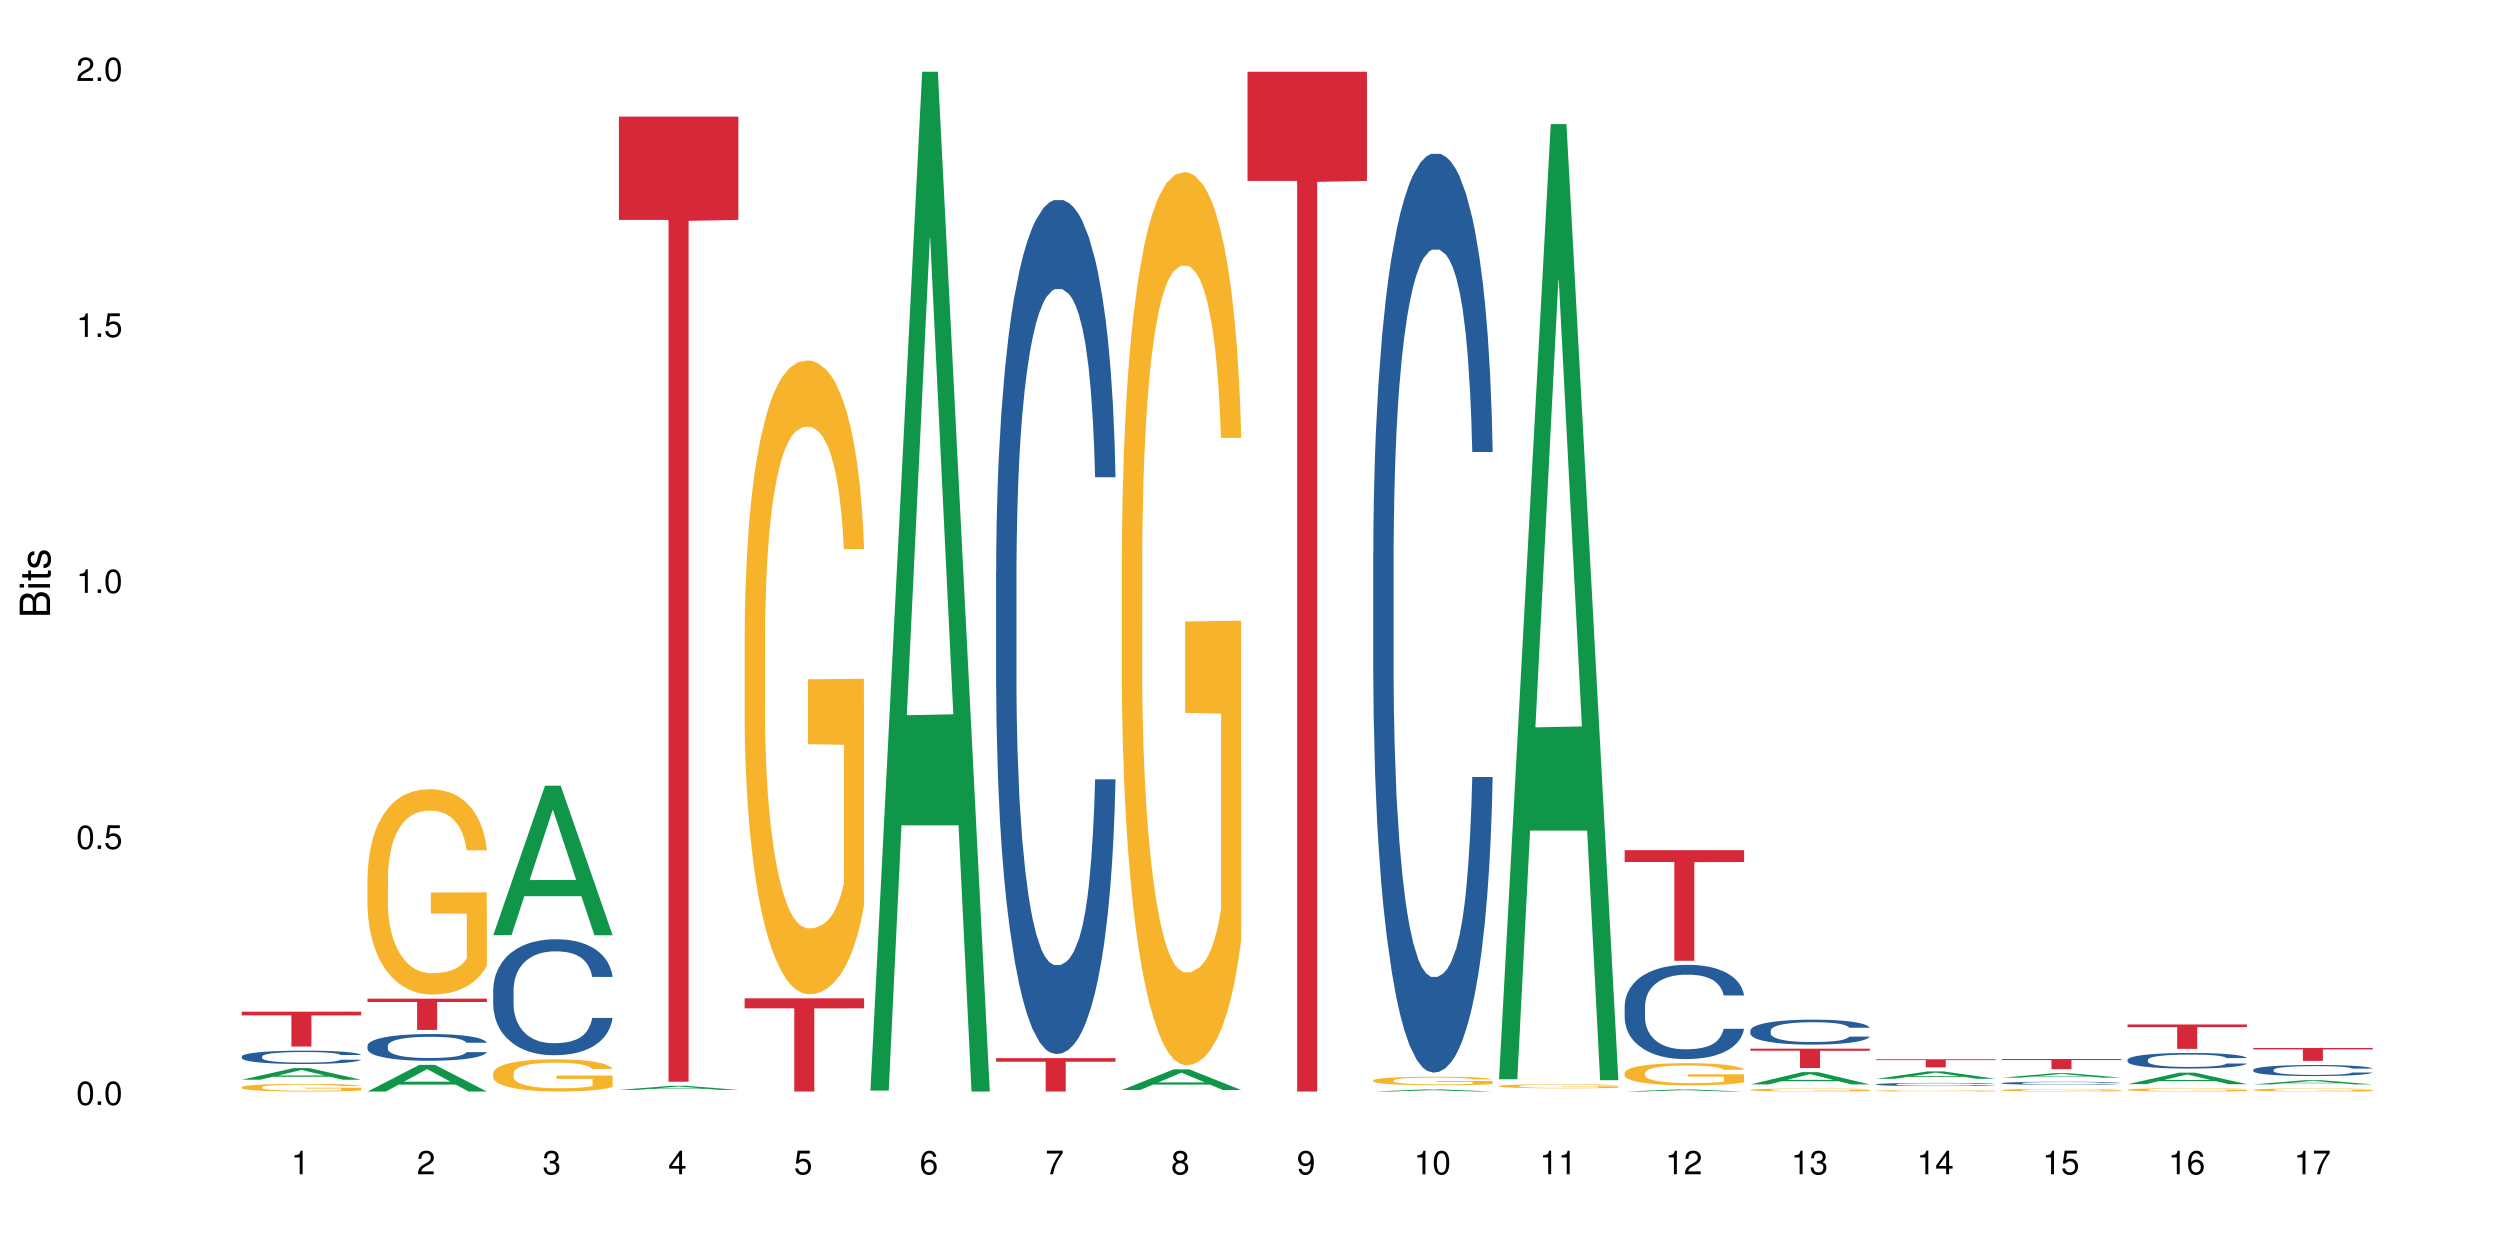 <?xml version="1.0" encoding="UTF-8"?>
<svg xmlns="http://www.w3.org/2000/svg" xmlns:xlink="http://www.w3.org/1999/xlink" width="720pt" height="360pt" viewBox="0 0 720 360" version="1.1">
<defs>
<g>
<symbol overflow="visible" id="glyph0-0">
<path style="stroke:none;" d=""/>
</symbol>
<symbol overflow="visible" id="glyph0-1">
<path style="stroke:none;" d="M 2.641 -6.797 C 2 -6.797 1.422 -6.531 1.078 -6.047 C 0.641 -5.453 0.406 -4.547 0.406 -3.297 C 0.406 -1 1.188 0.219 2.641 0.219 C 4.078 0.219 4.859 -1 4.859 -3.234 C 4.859 -4.562 4.656 -5.438 4.203 -6.047 C 3.844 -6.531 3.281 -6.797 2.641 -6.797 Z M 2.641 -6.047 C 3.547 -6.047 4 -5.125 4 -3.312 C 4 -1.375 3.562 -0.484 2.625 -0.484 C 1.734 -0.484 1.281 -1.422 1.281 -3.281 C 1.281 -5.141 1.734 -6.047 2.641 -6.047 Z M 2.641 -6.047 "/>
</symbol>
<symbol overflow="visible" id="glyph0-2">
<path style="stroke:none;" d="M 1.828 -1 L 0.828 -1 L 0.828 0 L 1.828 0 Z M 1.828 -1 "/>
</symbol>
<symbol overflow="visible" id="glyph0-3">
<path style="stroke:none;" d="M 4.562 -6.797 L 1.062 -6.797 L 0.547 -3.094 L 1.328 -3.094 C 1.719 -3.562 2.047 -3.734 2.578 -3.734 C 3.484 -3.734 4.062 -3.109 4.062 -2.094 C 4.062 -1.125 3.484 -0.531 2.578 -0.531 C 1.828 -0.531 1.375 -0.906 1.188 -1.672 L 0.328 -1.672 C 0.453 -1.109 0.547 -0.844 0.75 -0.594 C 1.125 -0.078 1.828 0.219 2.594 0.219 C 3.969 0.219 4.922 -0.781 4.922 -2.219 C 4.922 -3.562 4.031 -4.484 2.719 -4.484 C 2.25 -4.484 1.859 -4.359 1.469 -4.062 L 1.734 -5.969 L 4.562 -5.969 Z M 4.562 -6.797 "/>
</symbol>
<symbol overflow="visible" id="glyph0-4">
<path style="stroke:none;" d="M 2.484 -4.844 L 2.484 0 L 3.328 0 L 3.328 -6.797 L 2.766 -6.797 C 2.469 -5.75 2.281 -5.609 0.984 -5.453 L 0.984 -4.844 Z M 2.484 -4.844 "/>
</symbol>
<symbol overflow="visible" id="glyph0-5">
<path style="stroke:none;" d="M 4.859 -0.828 L 1.281 -0.828 C 1.359 -1.391 1.672 -1.75 2.5 -2.234 L 3.469 -2.75 C 4.406 -3.266 4.906 -3.969 4.906 -4.812 C 4.906 -5.375 4.672 -5.906 4.266 -6.266 C 3.859 -6.625 3.375 -6.797 2.719 -6.797 C 1.859 -6.797 1.219 -6.5 0.844 -5.922 C 0.609 -5.562 0.5 -5.125 0.484 -4.438 L 1.328 -4.438 C 1.359 -4.906 1.406 -5.188 1.531 -5.406 C 1.75 -5.812 2.188 -6.062 2.703 -6.062 C 3.469 -6.062 4.031 -5.516 4.031 -4.781 C 4.031 -4.25 3.719 -3.797 3.125 -3.438 L 2.234 -2.938 C 0.812 -2.141 0.406 -1.5 0.328 0 L 4.859 0 Z M 4.859 -0.828 "/>
</symbol>
<symbol overflow="visible" id="glyph0-6">
<path style="stroke:none;" d="M 2.125 -3.125 L 2.578 -3.125 C 3.516 -3.125 3.984 -2.703 3.984 -1.891 C 3.984 -1.031 3.469 -0.531 2.578 -0.531 C 1.656 -0.531 1.203 -0.984 1.156 -1.969 L 0.312 -1.969 C 0.344 -1.422 0.438 -1.078 0.609 -0.766 C 0.953 -0.109 1.625 0.219 2.547 0.219 C 3.953 0.219 4.859 -0.609 4.859 -1.906 C 4.859 -2.766 4.516 -3.25 3.703 -3.516 C 4.344 -3.766 4.656 -4.25 4.656 -4.938 C 4.656 -6.109 3.875 -6.797 2.578 -6.797 C 1.203 -6.797 0.484 -6.047 0.453 -4.609 L 1.297 -4.609 C 1.312 -5.016 1.344 -5.25 1.453 -5.453 C 1.641 -5.828 2.062 -6.062 2.594 -6.062 C 3.344 -6.062 3.797 -5.625 3.797 -4.906 C 3.797 -4.422 3.609 -4.141 3.25 -3.984 C 3.016 -3.891 2.719 -3.844 2.125 -3.844 Z M 2.125 -3.125 "/>
</symbol>
<symbol overflow="visible" id="glyph0-7">
<path style="stroke:none;" d="M 3.141 -1.625 L 3.141 0 L 3.984 0 L 3.984 -1.625 L 4.984 -1.625 L 4.984 -2.391 L 3.984 -2.391 L 3.984 -6.797 L 3.359 -6.797 L 0.266 -2.516 L 0.266 -1.625 Z M 3.141 -2.391 L 1 -2.391 L 3.141 -5.359 Z M 3.141 -2.391 "/>
</symbol>
<symbol overflow="visible" id="glyph0-8">
<path style="stroke:none;" d="M 4.781 -5.031 C 4.609 -6.141 3.891 -6.797 2.844 -6.797 C 2.094 -6.797 1.422 -6.438 1.031 -5.828 C 0.609 -5.172 0.406 -4.344 0.406 -3.094 C 0.406 -1.953 0.578 -1.234 0.984 -0.625 C 1.359 -0.078 1.953 0.219 2.703 0.219 C 3.984 0.219 4.922 -0.734 4.922 -2.078 C 4.922 -3.344 4.062 -4.234 2.844 -4.234 C 2.172 -4.234 1.641 -3.969 1.281 -3.469 C 1.281 -5.125 1.828 -6.047 2.797 -6.047 C 3.391 -6.047 3.797 -5.672 3.938 -5.031 Z M 2.734 -3.484 C 3.547 -3.484 4.062 -2.922 4.062 -2 C 4.062 -1.156 3.484 -0.531 2.703 -0.531 C 1.922 -0.531 1.328 -1.188 1.328 -2.047 C 1.328 -2.891 1.906 -3.484 2.734 -3.484 Z M 2.734 -3.484 "/>
</symbol>
<symbol overflow="visible" id="glyph0-9">
<path style="stroke:none;" d="M 4.984 -6.797 L 0.438 -6.797 L 0.438 -5.969 L 4.109 -5.969 C 2.5 -3.656 1.828 -2.234 1.328 0 L 2.219 0 C 2.594 -2.172 3.453 -4.047 4.984 -6.094 Z M 4.984 -6.797 "/>
</symbol>
<symbol overflow="visible" id="glyph0-10">
<path style="stroke:none;" d="M 3.75 -3.578 C 4.453 -4 4.688 -4.344 4.688 -4.984 C 4.688 -6.047 3.844 -6.797 2.641 -6.797 C 1.438 -6.797 0.594 -6.047 0.594 -4.984 C 0.594 -4.359 0.828 -4.016 1.516 -3.578 C 0.734 -3.203 0.359 -2.641 0.359 -1.891 C 0.359 -0.641 1.297 0.219 2.641 0.219 C 3.984 0.219 4.922 -0.641 4.922 -1.875 C 4.922 -2.641 4.531 -3.203 3.75 -3.578 Z M 2.641 -6.047 C 3.359 -6.047 3.812 -5.625 3.812 -4.969 C 3.812 -4.344 3.344 -3.922 2.641 -3.922 C 1.922 -3.922 1.453 -4.344 1.453 -4.984 C 1.453 -5.625 1.922 -6.047 2.641 -6.047 Z M 2.641 -3.203 C 3.484 -3.203 4.062 -2.672 4.062 -1.875 C 4.062 -1.062 3.484 -0.531 2.625 -0.531 C 1.797 -0.531 1.219 -1.078 1.219 -1.875 C 1.219 -2.672 1.797 -3.203 2.641 -3.203 Z M 2.641 -3.203 "/>
</symbol>
<symbol overflow="visible" id="glyph0-11">
<path style="stroke:none;" d="M 0.516 -1.547 C 0.672 -0.438 1.406 0.219 2.438 0.219 C 3.188 0.219 3.859 -0.141 4.266 -0.75 C 4.688 -1.406 4.891 -2.25 4.891 -3.484 C 4.891 -4.625 4.703 -5.359 4.312 -5.953 C 3.938 -6.5 3.344 -6.797 2.594 -6.797 C 1.297 -6.797 0.359 -5.844 0.359 -4.516 C 0.359 -3.25 1.234 -2.344 2.453 -2.344 C 3.094 -2.344 3.562 -2.578 4.016 -3.109 C 4 -1.453 3.469 -0.531 2.5 -0.531 C 1.906 -0.531 1.484 -0.906 1.359 -1.547 Z M 2.578 -6.062 C 3.375 -6.062 3.969 -5.406 3.969 -4.531 C 3.969 -3.688 3.375 -3.094 2.547 -3.094 C 1.734 -3.094 1.234 -3.672 1.234 -4.578 C 1.234 -5.438 1.797 -6.062 2.578 -6.062 Z M 2.578 -6.062 "/>
</symbol>
<symbol overflow="visible" id="glyph1-0">
<path style="stroke:none;" d=""/>
</symbol>
<symbol overflow="visible" id="glyph1-1">
<path style="stroke:none;" d="M 0 -0.953 L 0 -4.891 C 0 -5.719 -0.234 -6.344 -0.734 -6.797 C -1.188 -7.234 -1.812 -7.469 -2.5 -7.469 C -3.547 -7.469 -4.188 -7 -4.625 -5.875 C -4.984 -6.672 -5.641 -7.094 -6.531 -7.094 C -7.156 -7.094 -7.734 -6.859 -8.141 -6.391 C -8.562 -5.938 -8.75 -5.344 -8.75 -4.5 L -8.75 -0.953 Z M -4.984 -2.062 L -7.766 -2.062 L -7.766 -4.219 C -7.766 -4.844 -7.688 -5.203 -7.453 -5.5 C -7.219 -5.812 -6.859 -5.969 -6.375 -5.969 C -5.906 -5.969 -5.531 -5.812 -5.297 -5.5 C -5.062 -5.203 -4.984 -4.844 -4.984 -4.219 Z M -0.984 -2.062 L -4 -2.062 L -4 -4.781 C -4 -5.328 -3.859 -5.688 -3.578 -5.953 C -3.297 -6.219 -2.922 -6.359 -2.484 -6.359 C -2.062 -6.359 -1.688 -6.219 -1.406 -5.953 C -1.109 -5.688 -0.984 -5.328 -0.984 -4.781 Z M -0.984 -2.062 "/>
</symbol>
<symbol overflow="visible" id="glyph1-2">
<path style="stroke:none;" d="M -6.281 -1.797 L -6.281 -0.797 L 0 -0.797 L 0 -1.797 Z M -8.75 -1.797 L -8.75 -0.797 L -7.484 -0.797 L -7.484 -1.797 Z M -8.75 -1.797 "/>
</symbol>
<symbol overflow="visible" id="glyph1-3">
<path style="stroke:none;" d="M -6.281 -3.047 L -6.281 -2.016 L -8.016 -2.016 L -8.016 -1.016 L -6.281 -1.016 L -6.281 -0.172 L -5.469 -0.172 L -5.469 -1.016 L -0.719 -1.016 C -0.078 -1.016 0.281 -1.453 0.281 -2.234 C 0.281 -2.469 0.25 -2.719 0.188 -3.047 L -0.641 -3.047 C -0.609 -2.922 -0.594 -2.766 -0.594 -2.562 C -0.594 -2.141 -0.719 -2.016 -1.156 -2.016 L -5.469 -2.016 L -5.469 -3.047 Z M -6.281 -3.047 "/>
</symbol>
<symbol overflow="visible" id="glyph1-4">
<path style="stroke:none;" d="M -4.531 -5.25 C -5.766 -5.25 -6.469 -4.422 -6.469 -2.969 C -6.469 -1.516 -5.719 -0.562 -4.547 -0.562 C -3.562 -0.562 -3.094 -1.062 -2.734 -2.562 L -2.516 -3.484 C -2.344 -4.188 -2.094 -4.469 -1.625 -4.469 C -1.047 -4.469 -0.641 -3.875 -0.641 -3 C -0.641 -2.453 -0.797 -2 -1.062 -1.75 C -1.25 -1.594 -1.422 -1.531 -1.875 -1.469 L -1.875 -0.406 C -0.422 -0.453 0.281 -1.266 0.281 -2.922 C 0.281 -4.5 -0.5 -5.516 -1.719 -5.516 C -2.656 -5.516 -3.172 -4.984 -3.469 -3.734 L -3.703 -2.766 C -3.891 -1.953 -4.156 -1.609 -4.594 -1.609 C -5.172 -1.609 -5.547 -2.125 -5.547 -2.938 C -5.547 -3.75 -5.203 -4.172 -4.531 -4.203 Z M -4.531 -5.25 "/>
</symbol>
</g>
</defs>
<g id="surface124555">
<rect x="0" y="0" width="720" height="360" style="fill:rgb(100%,100%,100%);fill-opacity:1;stroke:none;"/>
<path style=" stroke:none;fill-rule:nonzero;fill:rgb(6.275%,58.824%,28.235%);fill-opacity:1;" d="M 69.629 310.965 L 69.668 310.961 L 84.551 307.609 L 89.07 307.609 L 104.027 310.969 L 98.77 310.969 L 95.023 310.09 L 78.598 310.09 L 74.922 310.965 L 69.629 310.965 L 80.176 309.73 L 93.516 309.727 L 86.863 308.16 L 86.789 308.156 L 86.719 308.164 L 80.141 309.727 L 80.176 309.73 Z M 69.629 310.965 "/>
<path style=" stroke:none;fill-rule:nonzero;fill:rgb(14.51%,36.078%,60%);fill-opacity:1;" d="M 69.629 304.262 L 69.672 304.258 L 69.672 304.172 L 69.797 304.039 L 70.09 303.871 L 70.383 303.754 L 71.141 303.547 L 72.188 303.348 L 73.277 303.191 L 74.074 303.102 L 74.789 303.031 L 76.426 302.898 L 77.473 302.832 L 78.605 302.773 L 79.992 302.715 L 80.996 302.68 L 83.262 302.621 L 84.941 302.598 L 86.242 302.586 L 89.051 302.586 L 90.73 302.602 L 91.945 302.621 L 93.289 302.648 L 94.422 302.68 L 96.391 302.758 L 98.152 302.855 L 98.949 302.91 L 100.207 303.02 L 101.172 303.125 L 101.844 303.215 L 102.602 303.348 L 103.27 303.504 L 103.773 303.684 L 104.027 303.836 L 98.152 303.836 L 97.859 303.695 L 97.523 303.586 L 96.895 303.441 L 96.266 303.34 L 95.387 303.238 L 94.586 303.172 L 93.496 303.105 L 92.531 303.062 L 91.527 303.031 L 90.562 303.008 L 88.715 302.988 L 86.574 302.988 L 85.777 302.996 L 84.145 303.023 L 83.262 303.047 L 82.004 303.098 L 81.121 303.145 L 80.074 303.215 L 79.359 303.273 L 78.48 303.363 L 77.852 303.445 L 77.137 303.562 L 76.719 303.648 L 76.34 303.746 L 76.004 303.863 L 75.754 303.984 L 75.586 304.117 L 75.5 304.242 L 75.5 304.785 L 75.586 304.914 L 75.797 305.062 L 76.34 305.273 L 77.137 305.461 L 78.062 305.609 L 78.941 305.715 L 79.445 305.762 L 80.117 305.82 L 81.164 305.891 L 82.676 305.961 L 83.555 305.988 L 84.898 306.016 L 86.281 306.031 L 88.129 306.031 L 89.766 306.016 L 90.855 306 L 91.988 305.973 L 93.539 305.91 L 94.504 305.855 L 95.344 305.789 L 95.973 305.723 L 96.391 305.664 L 97.02 305.555 L 97.523 305.438 L 97.902 305.312 L 98.152 305.195 L 104.027 305.195 L 103.773 305.336 L 103.398 305.473 L 103.02 305.574 L 102.434 305.695 L 101.762 305.805 L 100.797 305.93 L 100 306.008 L 98.949 306.098 L 97.984 306.164 L 96.938 306.223 L 95.387 306.293 L 94.379 306.328 L 93.289 306.359 L 91.988 306.391 L 90.352 306.414 L 88.59 306.426 L 86.953 306.43 L 85.191 306.426 L 83.891 306.41 L 82.172 306.379 L 80.031 306.316 L 78.48 306.25 L 77.266 306.184 L 76.215 306.113 L 75.039 306.016 L 73.531 305.863 L 72.609 305.742 L 71.977 305.645 L 71.266 305.508 L 70.762 305.383 L 70.176 305.188 L 69.754 304.938 L 69.629 304.746 Z M 69.629 304.262 "/>
<path style=" stroke:none;fill-rule:nonzero;fill:rgb(96.863%,70.196%,16.863%);fill-opacity:1;" d="M 69.629 313.102 L 69.672 313.098 L 69.672 313.059 L 69.84 312.965 L 70.258 312.84 L 70.805 312.734 L 71.391 312.656 L 71.77 312.613 L 72.398 312.551 L 72.941 312.508 L 74.328 312.414 L 76.09 312.332 L 77.055 312.293 L 78.145 312.258 L 79.695 312.219 L 80.41 312.207 L 82.59 312.176 L 85.066 312.152 L 87.793 312.148 L 89.051 312.148 L 90.77 312.156 L 93.121 312.18 L 94.461 312.199 L 95.512 312.219 L 96.602 312.246 L 97.945 312.289 L 99.203 312.336 L 100.207 312.387 L 101.215 312.445 L 102.055 312.512 L 102.766 312.582 L 103.398 312.668 L 103.773 312.738 L 104.027 312.809 L 98.195 312.809 L 97.859 312.738 L 97.48 312.684 L 96.852 312.617 L 96.223 312.566 L 95.594 312.527 L 94.422 312.477 L 93.414 312.445 L 92.156 312.414 L 90.938 312.398 L 89.555 312.387 L 88.715 312.383 L 86.492 312.383 L 84.48 312.395 L 83.305 312.41 L 82.465 312.426 L 81.289 312.457 L 80.578 312.484 L 80.156 312.5 L 78.898 312.562 L 78.062 312.617 L 77.598 312.656 L 77.012 312.719 L 76.594 312.773 L 76.133 312.855 L 75.879 312.914 L 75.543 313.055 L 75.5 313.418 L 75.629 313.496 L 75.879 313.578 L 76.215 313.652 L 76.719 313.73 L 77.223 313.789 L 78.102 313.867 L 78.859 313.922 L 79.445 313.953 L 80.578 314.008 L 81.039 314.027 L 82.129 314.062 L 83.262 314.094 L 84.645 314.117 L 85.695 314.129 L 87.371 314.141 L 89.512 314.141 L 92.027 314.129 L 93.625 314.109 L 94.715 314.094 L 95.426 314.082 L 96.309 314.059 L 96.938 314.039 L 97.523 314.016 L 98.238 313.98 L 98.238 313.496 L 87.875 313.492 L 87.875 313.266 L 103.984 313.266 L 104.027 314.059 L 103.145 314.113 L 102.055 314.164 L 101.004 314.207 L 99.914 314.242 L 98.363 314.277 L 97.105 314.305 L 95.176 314.332 L 93.414 314.352 L 91.566 314.363 L 89.934 314.367 L 88.004 314.371 L 86.281 314.367 L 84.438 314.355 L 82.969 314.34 L 81.625 314.316 L 80.285 314.293 L 78.605 314.25 L 77.516 314.215 L 76.383 314.172 L 75.25 314.121 L 74.242 314.066 L 73.574 314.023 L 72.902 313.977 L 72.188 313.914 L 71.516 313.844 L 71.012 313.781 L 70.551 313.711 L 70.215 313.645 L 69.883 313.551 L 69.715 313.48 L 69.629 313.418 Z M 69.629 313.102 "/>
<path style=" stroke:none;fill-rule:nonzero;fill:rgb(83.922%,15.686%,22.353%);fill-opacity:1;" d="M 69.629 291.367 L 104.027 291.367 L 104.027 292.441 L 89.691 292.453 L 89.691 301.406 L 83.922 301.406 L 83.922 292.461 L 83.84 292.441 L 69.629 292.441 Z M 69.629 291.367 "/>
<path style=" stroke:none;fill-rule:nonzero;fill:rgb(6.275%,58.824%,28.235%);fill-opacity:1;" d="M 105.836 314.363 L 105.871 314.355 L 120.758 306.68 L 125.277 306.68 L 140.234 314.371 L 134.977 314.371 L 131.23 312.363 L 114.805 312.363 L 111.129 314.363 L 105.836 314.363 L 116.383 311.531 L 129.723 311.523 L 123.07 307.938 L 122.996 307.93 L 122.926 307.949 L 116.348 311.523 L 116.383 311.531 Z M 105.836 314.363 "/>
<path style=" stroke:none;fill-rule:nonzero;fill:rgb(14.51%,36.078%,60%);fill-opacity:1;" d="M 105.836 301.156 L 105.879 301.148 L 105.879 300.98 L 106.004 300.711 L 106.297 300.375 L 106.59 300.145 L 107.348 299.727 L 108.395 299.328 L 109.484 299.02 L 110.281 298.836 L 110.996 298.695 L 112.633 298.434 L 113.68 298.301 L 114.812 298.18 L 116.195 298.062 L 117.203 297.992 L 119.469 297.879 L 121.148 297.828 L 122.449 297.809 L 125.258 297.809 L 126.938 297.836 L 128.152 297.871 L 129.496 297.93 L 130.629 297.992 L 132.598 298.145 L 134.359 298.344 L 135.156 298.457 L 136.414 298.672 L 137.379 298.883 L 138.051 299.066 L 138.809 299.328 L 139.477 299.645 L 139.98 300.004 L 140.234 300.305 L 134.359 300.305 L 134.066 300.023 L 133.73 299.805 L 133.102 299.516 L 132.473 299.312 L 131.59 299.109 L 130.793 298.977 L 129.703 298.844 L 128.738 298.758 L 127.734 298.695 L 126.77 298.652 L 124.922 298.609 L 122.781 298.609 L 121.984 298.625 L 120.352 298.68 L 119.469 298.73 L 118.211 298.828 L 117.328 298.918 L 116.281 299.059 L 115.566 299.18 L 114.688 299.363 L 114.059 299.523 L 113.344 299.758 L 112.926 299.934 L 112.547 300.129 L 112.211 300.359 L 111.961 300.605 L 111.793 300.867 L 111.707 301.121 L 111.707 302.211 L 111.793 302.465 L 112.004 302.758 L 112.547 303.188 L 113.344 303.559 L 114.27 303.855 L 115.148 304.066 L 115.652 304.164 L 116.324 304.277 L 117.371 304.418 L 118.883 304.559 L 119.762 304.613 L 121.105 304.672 L 122.488 304.699 L 124.336 304.699 L 125.973 304.672 L 127.062 304.637 L 128.195 304.578 L 129.746 304.461 L 130.711 304.348 L 131.551 304.215 L 132.18 304.078 L 132.598 303.969 L 133.227 303.75 L 133.73 303.512 L 134.109 303.266 L 134.359 303.023 L 140.234 303.023 L 139.98 303.305 L 139.605 303.582 L 139.227 303.785 L 138.641 304.031 L 137.969 304.25 L 137.004 304.496 L 136.207 304.656 L 135.156 304.832 L 134.191 304.965 L 133.145 305.086 L 131.59 305.227 L 130.586 305.297 L 129.496 305.359 L 128.195 305.414 L 126.559 305.465 L 124.797 305.492 L 123.16 305.5 L 121.398 305.484 L 120.098 305.457 L 118.379 305.395 L 116.238 305.27 L 114.688 305.133 L 113.469 305 L 112.422 304.859 L 111.246 304.672 L 109.738 304.359 L 108.816 304.121 L 108.184 303.926 L 107.473 303.652 L 106.969 303.406 L 106.383 303.012 L 105.961 302.512 L 105.836 302.125 Z M 105.836 301.156 "/>
<path style=" stroke:none;fill-rule:nonzero;fill:rgb(96.863%,70.196%,16.863%);fill-opacity:1;" d="M 105.836 252.617 L 105.879 252.562 L 105.879 251.484 L 106.047 249.055 L 106.465 245.703 L 107.012 242.949 L 107.598 240.789 L 107.977 239.656 L 108.605 238.035 L 109.148 236.848 L 110.535 234.418 L 112.297 232.148 L 113.262 231.176 L 114.352 230.258 L 115.902 229.23 L 116.617 228.855 L 118.797 227.988 L 121.273 227.449 L 124 227.289 L 125.258 227.34 L 126.977 227.559 L 129.328 228.152 L 130.668 228.691 L 131.719 229.23 L 132.809 229.934 L 134.152 231.016 L 135.41 232.309 L 136.414 233.605 L 137.422 235.227 L 138.262 236.953 L 138.973 238.844 L 139.605 241.113 L 139.98 243.004 L 140.234 244.895 L 134.402 244.895 L 134.066 243.004 L 133.688 241.547 L 133.059 239.762 L 132.43 238.469 L 131.801 237.441 L 130.629 236.035 L 129.621 235.172 L 128.363 234.418 L 127.145 233.93 L 125.762 233.605 L 124.922 233.5 L 122.699 233.5 L 120.688 233.875 L 119.512 234.309 L 118.672 234.742 L 117.496 235.551 L 116.785 236.199 L 116.363 236.633 L 115.105 238.305 L 114.27 239.816 L 113.805 240.844 L 113.219 242.465 L 112.801 243.922 L 112.34 246.082 L 112.086 247.703 L 111.75 251.375 L 111.707 261.098 L 111.836 263.148 L 112.086 265.363 L 112.422 267.309 L 112.926 269.359 L 113.43 270.926 L 114.309 273.035 L 115.066 274.438 L 115.652 275.355 L 116.785 276.812 L 117.246 277.301 L 118.336 278.273 L 119.469 279.027 L 120.852 279.676 L 121.902 280 L 123.578 280.27 L 125.719 280.27 L 128.234 279.945 L 129.828 279.516 L 130.922 279.082 L 131.633 278.703 L 132.516 278.109 L 133.145 277.57 L 133.73 276.977 L 134.445 276.059 L 134.445 263.148 L 124.082 263.098 L 124.082 257.047 L 140.191 256.992 L 140.234 278.109 L 139.352 279.57 L 138.262 280.973 L 137.211 282.055 L 136.121 282.973 L 134.57 283.996 L 133.312 284.645 L 131.383 285.402 L 129.621 285.887 L 127.773 286.211 L 126.137 286.375 L 124.211 286.43 L 122.488 286.32 L 120.645 285.996 L 119.176 285.562 L 117.832 285.023 L 116.492 284.32 L 114.812 283.188 L 113.723 282.27 L 112.59 281.137 L 111.457 279.785 L 110.449 278.328 L 109.781 277.191 L 109.109 275.895 L 108.395 274.277 L 107.723 272.441 L 107.219 270.766 L 106.758 268.875 L 106.422 267.094 L 106.09 264.664 L 105.922 262.719 L 105.836 261.043 Z M 105.836 252.617 "/>
<path style=" stroke:none;fill-rule:nonzero;fill:rgb(83.922%,15.686%,22.353%);fill-opacity:1;" d="M 105.836 287.609 L 140.234 287.609 L 140.234 288.574 L 125.898 288.582 L 125.898 296.629 L 120.129 296.629 L 120.129 288.59 L 120.047 288.574 L 105.836 288.574 Z M 105.836 287.609 "/>
<path style=" stroke:none;fill-rule:nonzero;fill:rgb(6.275%,58.824%,28.235%);fill-opacity:1;" d="M 142.043 269.312 L 142.078 269.273 L 156.965 226.266 L 161.484 226.266 L 176.441 269.355 L 171.184 269.355 L 167.438 258.105 L 151.012 258.105 L 147.336 269.312 L 142.043 269.312 L 152.59 253.453 L 165.93 253.414 L 159.277 233.305 L 159.203 233.266 L 159.133 233.387 L 152.555 253.414 L 152.59 253.453 Z M 142.043 269.312 "/>
<path style=" stroke:none;fill-rule:nonzero;fill:rgb(14.51%,36.078%,60%);fill-opacity:1;" d="M 142.043 285.051 L 142.086 285.023 L 142.086 284.289 L 142.211 283.129 L 142.504 281.668 L 142.797 280.66 L 143.555 278.859 L 144.602 277.121 L 145.691 275.781 L 146.488 274.988 L 147.203 274.379 L 148.84 273.25 L 149.887 272.668 L 151.02 272.152 L 152.402 271.633 L 153.41 271.328 L 155.676 270.84 L 157.355 270.625 L 158.652 270.535 L 161.465 270.535 L 163.145 270.656 L 164.359 270.809 L 165.703 271.051 L 166.832 271.328 L 168.805 271.996 L 170.566 272.852 L 171.363 273.34 L 172.621 274.285 L 173.586 275.199 L 174.258 275.992 L 175.012 277.121 L 175.684 278.496 L 176.188 280.051 L 176.441 281.363 L 170.566 281.363 L 170.273 280.141 L 169.938 279.195 L 169.309 277.945 L 168.68 277.062 L 167.797 276.176 L 167 275.598 L 165.91 275.016 L 164.945 274.652 L 163.941 274.379 L 162.977 274.195 L 161.129 274.012 L 158.988 274.012 L 158.191 274.07 L 156.559 274.316 L 155.676 274.531 L 154.418 274.957 L 153.535 275.352 L 152.488 275.965 L 151.773 276.48 L 150.895 277.273 L 150.266 277.977 L 149.551 278.984 L 149.133 279.746 L 148.754 280.598 L 148.418 281.605 L 148.168 282.672 L 148 283.801 L 147.914 284.898 L 147.914 289.629 L 148 290.727 L 148.211 292.008 L 148.754 293.867 L 149.551 295.484 L 150.473 296.766 L 151.355 297.68 L 151.859 298.105 L 152.531 298.594 L 153.578 299.203 L 155.09 299.816 L 155.969 300.059 L 157.312 300.301 L 158.695 300.426 L 160.543 300.426 L 162.18 300.301 L 163.27 300.148 L 164.402 299.906 L 165.953 299.387 L 166.918 298.898 L 167.758 298.32 L 168.387 297.742 L 168.805 297.254 L 169.434 296.309 L 169.938 295.27 L 170.316 294.203 L 170.566 293.164 L 176.441 293.164 L 176.188 294.387 L 175.812 295.574 L 175.434 296.461 L 174.848 297.527 L 174.176 298.473 L 173.211 299.539 L 172.414 300.242 L 171.363 301.004 L 170.398 301.582 L 169.352 302.102 L 167.797 302.711 L 166.793 303.016 L 165.703 303.293 L 164.402 303.535 L 162.766 303.75 L 161.004 303.871 L 159.367 303.902 L 157.605 303.84 L 156.305 303.719 L 154.586 303.445 L 152.445 302.895 L 150.895 302.316 L 149.676 301.734 L 148.629 301.125 L 147.453 300.301 L 145.945 298.961 L 145.02 297.922 L 144.391 297.07 L 143.68 295.879 L 143.176 294.812 L 142.59 293.105 L 142.168 290.938 L 142.043 289.262 Z M 142.043 285.051 "/>
<path style=" stroke:none;fill-rule:nonzero;fill:rgb(96.863%,70.196%,16.863%);fill-opacity:1;" d="M 142.043 309.059 L 142.086 309.051 L 142.086 308.883 L 142.254 308.5 L 142.672 307.973 L 143.219 307.543 L 143.805 307.203 L 144.184 307.023 L 144.812 306.77 L 145.355 306.582 L 146.742 306.199 L 148.504 305.844 L 149.469 305.691 L 150.559 305.547 L 152.109 305.387 L 152.824 305.328 L 155.004 305.191 L 157.48 305.105 L 160.207 305.082 L 161.465 305.09 L 163.184 305.125 L 165.535 305.219 L 166.875 305.301 L 167.926 305.387 L 169.016 305.496 L 170.359 305.668 L 171.617 305.871 L 172.621 306.074 L 173.629 306.328 L 174.469 306.602 L 175.18 306.898 L 175.812 307.254 L 176.188 307.551 L 176.441 307.848 L 170.609 307.848 L 170.273 307.551 L 169.895 307.32 L 169.266 307.039 L 168.637 306.836 L 168.008 306.676 L 166.832 306.457 L 165.828 306.32 L 164.57 306.199 L 163.352 306.125 L 161.969 306.074 L 161.129 306.059 L 158.906 306.059 L 156.891 306.117 L 155.719 306.184 L 154.879 306.254 L 153.703 306.379 L 152.992 306.48 L 152.57 306.551 L 151.312 306.812 L 150.473 307.051 L 150.012 307.211 L 149.426 307.465 L 149.008 307.695 L 148.547 308.035 L 148.293 308.289 L 147.957 308.863 L 147.914 310.391 L 148.043 310.715 L 148.293 311.062 L 148.629 311.367 L 149.133 311.691 L 149.637 311.938 L 150.516 312.266 L 151.273 312.488 L 151.859 312.633 L 152.992 312.859 L 153.453 312.938 L 154.543 313.09 L 155.676 313.207 L 157.059 313.309 L 158.109 313.359 L 159.785 313.402 L 161.926 313.402 L 164.441 313.352 L 166.035 313.285 L 167.129 313.219 L 167.84 313.156 L 168.723 313.062 L 169.352 312.98 L 169.938 312.887 L 170.652 312.742 L 170.652 310.715 L 160.289 310.707 L 160.289 309.754 L 176.398 309.746 L 176.441 313.062 L 175.559 313.293 L 174.469 313.516 L 173.418 313.684 L 172.328 313.828 L 170.777 313.988 L 169.52 314.09 L 167.59 314.211 L 165.828 314.285 L 163.98 314.336 L 162.344 314.363 L 160.418 314.371 L 158.695 314.355 L 156.852 314.305 L 155.383 314.234 L 154.039 314.148 L 152.699 314.039 L 151.02 313.863 L 149.93 313.719 L 148.797 313.539 L 147.664 313.328 L 146.656 313.098 L 145.984 312.922 L 145.316 312.715 L 144.602 312.461 L 143.93 312.172 L 143.426 311.91 L 142.965 311.613 L 142.629 311.332 L 142.293 310.953 L 142.129 310.645 L 142.043 310.383 Z M 142.043 309.059 "/>
<path style=" stroke:none;fill-rule:nonzero;fill:rgb(6.275%,58.824%,28.235%);fill-opacity:1;" d="M 178.25 313.898 L 178.285 313.895 L 193.172 312.715 L 197.691 312.715 L 212.648 313.898 L 207.391 313.898 L 203.645 313.59 L 187.219 313.59 L 183.543 313.898 L 178.25 313.898 L 188.797 313.461 L 202.137 313.461 L 195.484 312.91 L 195.34 312.91 L 188.762 313.461 L 188.797 313.461 Z M 178.25 313.898 "/>
<path style=" stroke:none;fill-rule:nonzero;fill:rgb(83.922%,15.686%,22.353%);fill-opacity:1;" d="M 178.25 33.586 L 212.648 33.586 L 212.648 63.34 L 198.312 63.602 L 198.312 311.535 L 192.543 311.535 L 192.543 63.863 L 192.461 63.34 L 178.25 63.34 Z M 178.25 33.586 "/>
<path style=" stroke:none;fill-rule:nonzero;fill:rgb(96.863%,70.196%,16.863%);fill-opacity:1;" d="M 214.457 181.98 L 214.5 181.816 L 214.5 178.48 L 214.668 170.977 L 215.086 160.641 L 215.633 152.141 L 216.219 145.469 L 216.598 141.969 L 217.227 136.969 L 217.77 133.301 L 219.156 125.797 L 220.918 118.793 L 221.883 115.793 L 222.973 112.961 L 224.523 109.793 L 225.238 108.625 L 227.418 105.957 L 229.895 104.289 L 232.621 103.789 L 233.879 103.957 L 235.598 104.625 L 237.949 106.457 L 239.289 108.125 L 240.34 109.793 L 241.43 111.961 L 242.77 115.293 L 244.031 119.297 L 245.035 123.297 L 246.043 128.297 L 246.883 133.633 L 247.594 139.469 L 248.223 146.469 L 248.602 152.305 L 248.855 158.141 L 243.023 158.141 L 242.688 152.305 L 242.309 147.805 L 241.68 142.301 L 241.051 138.301 L 240.422 135.133 L 239.246 130.797 L 238.242 128.133 L 236.984 125.797 L 235.766 124.297 L 234.383 123.297 L 233.543 122.965 L 231.32 122.965 L 229.305 124.129 L 228.133 125.465 L 227.293 126.797 L 226.117 129.297 L 225.406 131.301 L 224.984 132.633 L 223.727 137.801 L 222.887 142.469 L 222.426 145.637 L 221.84 150.637 L 221.422 155.141 L 220.957 161.809 L 220.707 166.809 L 220.371 178.148 L 220.328 208.156 L 220.457 214.492 L 220.707 221.328 L 221.043 227.328 L 221.547 233.664 L 222.051 238.5 L 222.93 245.004 L 223.684 249.336 L 224.273 252.172 L 225.406 256.672 L 225.867 258.172 L 226.957 261.176 L 228.09 263.508 L 229.473 265.508 L 230.523 266.508 L 232.199 267.344 L 234.34 267.344 L 236.855 266.344 L 238.449 265.008 L 239.543 263.676 L 240.254 262.508 L 241.137 260.676 L 241.766 259.008 L 242.352 257.172 L 243.066 254.34 L 243.066 214.492 L 232.703 214.324 L 232.703 195.652 L 248.812 195.484 L 248.855 260.676 L 247.973 265.176 L 246.883 269.512 L 245.832 272.844 L 244.742 275.68 L 243.191 278.848 L 241.934 280.848 L 240.004 283.18 L 238.242 284.68 L 236.395 285.684 L 234.758 286.184 L 232.828 286.348 L 231.109 286.016 L 229.266 285.016 L 227.797 283.68 L 226.453 282.016 L 225.113 279.848 L 223.434 276.344 L 222.344 273.512 L 221.211 270.012 L 220.078 265.844 L 219.07 261.34 L 218.398 257.84 L 217.73 253.84 L 217.016 248.836 L 216.344 243.168 L 215.84 238 L 215.379 232.164 L 215.043 226.664 L 214.707 219.16 L 214.539 213.16 L 214.457 207.992 Z M 214.457 181.98 "/>
<path style=" stroke:none;fill-rule:nonzero;fill:rgb(83.922%,15.686%,22.353%);fill-opacity:1;" d="M 214.457 287.527 L 248.855 287.527 L 248.855 290.402 L 234.52 290.426 L 234.52 314.371 L 228.75 314.371 L 228.75 290.453 L 228.668 290.402 L 214.457 290.402 Z M 214.457 287.527 "/>
<path style=" stroke:none;fill-rule:nonzero;fill:rgb(6.275%,58.824%,28.235%);fill-opacity:1;" d="M 250.664 314.094 L 250.699 313.82 L 265.582 20.664 L 270.105 20.664 L 285.062 314.371 L 279.805 314.371 L 276.059 237.703 L 259.629 237.703 L 255.957 314.094 L 250.664 314.094 L 261.211 205.988 L 274.551 205.711 L 267.898 68.648 L 267.824 68.375 L 267.754 69.199 L 261.176 205.711 L 261.211 205.988 Z M 250.664 314.094 "/>
<path style=" stroke:none;fill-rule:nonzero;fill:rgb(14.51%,36.078%,60%);fill-opacity:1;" d="M 286.871 164.648 L 286.914 164.422 L 286.914 159.027 L 287.039 150.484 L 287.332 139.695 L 287.625 132.277 L 288.383 119.016 L 289.43 106.203 L 290.52 96.312 L 291.316 90.465 L 292.031 85.969 L 293.668 77.652 L 294.715 73.383 L 295.848 69.559 L 297.23 65.738 L 298.238 63.492 L 300.504 59.895 L 302.184 58.32 L 303.48 57.645 L 306.293 57.645 L 307.969 58.547 L 309.188 59.668 L 310.527 61.469 L 311.66 63.492 L 313.633 68.438 L 315.395 74.73 L 316.191 78.328 L 317.449 85.297 L 318.414 92.039 L 319.086 97.883 L 319.84 106.203 L 320.512 116.316 L 321.016 127.781 L 321.27 137.449 L 315.395 137.449 L 315.102 128.457 L 314.766 121.488 L 314.137 112.27 L 313.508 105.754 L 312.625 99.234 L 311.828 94.961 L 310.738 90.691 L 309.773 87.992 L 308.766 85.969 L 307.801 84.621 L 305.957 83.273 L 303.816 83.273 L 303.02 83.723 L 301.383 85.52 L 300.504 87.094 L 299.246 90.242 L 298.363 93.164 L 297.316 97.66 L 296.602 101.48 L 295.723 107.324 L 295.094 112.496 L 294.379 119.914 L 293.961 125.535 L 293.582 131.828 L 293.246 139.246 L 292.996 147.113 L 292.828 155.43 L 292.742 163.523 L 292.742 198.367 L 292.828 206.461 L 293.039 215.902 L 293.582 229.613 L 294.379 241.527 L 295.301 250.969 L 296.184 257.711 L 296.688 260.859 L 297.359 264.457 L 298.406 268.953 L 299.918 273.449 L 300.797 275.246 L 302.141 277.047 L 303.523 277.945 L 305.371 277.945 L 307.004 277.047 L 308.098 275.922 L 309.23 274.121 L 310.781 270.301 L 311.746 266.703 L 312.586 262.434 L 313.215 258.164 L 313.633 254.566 L 314.262 247.598 L 314.766 239.953 L 315.145 232.086 L 315.395 224.441 L 321.27 224.441 L 321.016 233.434 L 320.637 242.203 L 320.262 248.723 L 319.672 256.59 L 319.004 263.559 L 318.039 271.426 L 317.242 276.594 L 316.191 282.215 L 315.227 286.484 L 314.18 290.309 L 312.625 294.805 L 311.621 297.051 L 310.527 299.074 L 309.23 300.875 L 307.594 302.445 L 305.832 303.348 L 304.195 303.57 L 302.434 303.121 L 301.133 302.223 L 299.414 300.199 L 297.273 296.152 L 295.723 291.883 L 294.504 287.609 L 293.457 283.113 L 292.281 277.047 L 290.773 267.152 L 289.848 259.512 L 289.219 253.219 L 288.508 244.449 L 288.004 236.582 L 287.418 223.992 L 286.996 208.035 L 286.871 195.668 Z M 286.871 164.648 "/>
<path style=" stroke:none;fill-rule:nonzero;fill:rgb(83.922%,15.686%,22.353%);fill-opacity:1;" d="M 286.871 304.75 L 321.27 304.75 L 321.27 305.781 L 306.934 305.789 L 306.934 314.371 L 301.164 314.371 L 301.164 305.797 L 301.082 305.781 L 286.871 305.781 Z M 286.871 304.75 "/>
<path style=" stroke:none;fill-rule:nonzero;fill:rgb(6.275%,58.824%,28.235%);fill-opacity:1;" d="M 323.078 313.918 L 323.113 313.914 L 337.996 307.977 L 342.52 307.977 L 357.473 313.926 L 352.219 313.926 L 348.473 312.371 L 332.043 312.371 L 328.371 313.918 L 323.078 313.918 L 333.625 311.73 L 346.965 311.723 L 340.312 308.949 L 340.238 308.941 L 340.164 308.957 L 333.59 311.723 L 333.625 311.73 Z M 323.078 313.918 "/>
<path style=" stroke:none;fill-rule:nonzero;fill:rgb(96.863%,70.196%,16.863%);fill-opacity:1;" d="M 323.078 159.727 L 323.121 159.492 L 323.121 154.793 L 323.289 144.223 L 323.707 129.656 L 324.254 117.676 L 324.84 108.277 L 325.219 103.344 L 325.848 96.297 L 326.391 91.129 L 327.777 80.555 L 329.539 70.688 L 330.504 66.461 L 331.594 62.465 L 333.145 58 L 333.859 56.355 L 336.039 52.598 L 338.516 50.25 L 341.242 49.543 L 342.5 49.777 L 344.219 50.719 L 346.566 53.305 L 347.91 55.652 L 348.961 58 L 350.051 61.055 L 351.391 65.754 L 352.652 71.395 L 353.656 77.031 L 354.664 84.078 L 355.504 91.598 L 356.215 99.82 L 356.844 109.688 L 357.223 117.91 L 357.473 126.133 L 351.645 126.133 L 351.309 117.91 L 350.93 111.566 L 350.301 103.812 L 349.672 98.176 L 349.043 93.711 L 347.867 87.602 L 346.863 83.844 L 345.605 80.555 L 344.387 78.441 L 343.004 77.031 L 342.164 76.562 L 339.941 76.562 L 337.926 78.207 L 336.754 80.086 L 335.914 81.965 L 334.738 85.488 L 334.027 88.309 L 333.605 90.188 L 332.348 97.469 L 331.508 104.047 L 331.047 108.512 L 330.461 115.559 L 330.043 121.902 L 329.578 131.301 L 329.328 138.348 L 328.992 154.324 L 328.949 196.613 L 329.078 205.539 L 329.328 215.172 L 329.664 223.629 L 330.168 232.559 L 330.672 239.371 L 331.551 248.531 L 332.305 254.641 L 332.895 258.633 L 334.027 264.977 L 334.488 267.094 L 335.578 271.32 L 336.711 274.609 L 338.094 277.43 L 339.145 278.84 L 340.82 280.012 L 342.961 280.012 L 345.477 278.605 L 347.07 276.723 L 348.164 274.844 L 348.875 273.199 L 349.758 270.617 L 350.387 268.266 L 350.973 265.684 L 351.688 261.688 L 351.688 205.539 L 341.324 205.305 L 341.324 178.992 L 357.434 178.758 L 357.473 270.617 L 356.594 276.961 L 355.504 283.066 L 354.453 287.766 L 353.363 291.762 L 351.812 296.223 L 350.555 299.043 L 348.625 302.332 L 346.863 304.445 L 345.016 305.855 L 343.379 306.562 L 341.449 306.797 L 339.73 306.324 L 337.887 304.918 L 336.418 303.035 L 335.074 300.688 L 333.734 297.633 L 332.055 292.699 L 330.965 288.707 L 329.832 283.773 L 328.699 277.898 L 327.691 271.555 L 327.02 266.621 L 326.352 260.984 L 325.637 253.938 L 324.965 245.949 L 324.461 238.664 L 324 230.441 L 323.664 222.691 L 323.328 212.117 L 323.16 203.66 L 323.078 196.379 Z M 323.078 159.727 "/>
<path style=" stroke:none;fill-rule:nonzero;fill:rgb(83.922%,15.686%,22.353%);fill-opacity:1;" d="M 359.285 20.664 L 393.68 20.664 L 393.68 52.102 L 379.348 52.379 L 379.348 314.371 L 373.578 314.371 L 373.578 52.652 L 373.496 52.102 L 359.285 52.102 Z M 359.285 20.664 "/>
<path style=" stroke:none;fill-rule:nonzero;fill:rgb(6.275%,58.824%,28.235%);fill-opacity:1;" d="M 395.492 314.371 L 395.527 314.371 L 410.41 313.734 L 414.934 313.734 L 429.887 314.371 L 424.633 314.371 L 420.887 314.203 L 404.457 314.203 L 400.785 314.371 L 395.492 314.371 L 406.039 314.137 L 419.379 314.133 L 412.727 313.836 L 412.652 313.836 L 412.578 313.84 L 406 314.133 L 406.039 314.137 Z M 395.492 314.371 "/>
<path style=" stroke:none;fill-rule:nonzero;fill:rgb(14.51%,36.078%,60%);fill-opacity:1;" d="M 395.492 159.449 L 395.535 159.207 L 395.535 153.402 L 395.66 144.211 L 395.953 132.602 L 396.246 124.621 L 397 110.352 L 398.051 96.562 L 399.141 85.922 L 399.938 79.633 L 400.652 74.797 L 402.289 65.848 L 403.336 61.254 L 404.469 57.141 L 405.852 53.027 L 406.859 50.609 L 409.125 46.742 L 410.801 45.047 L 412.102 44.32 L 414.914 44.32 L 416.59 45.289 L 417.809 46.5 L 419.148 48.434 L 420.281 50.609 L 422.254 55.93 L 424.016 62.703 L 424.812 66.574 L 426.07 74.07 L 427.035 81.328 L 427.707 87.617 L 428.461 96.562 L 429.133 107.449 L 429.637 119.781 L 429.887 130.184 L 424.016 130.184 L 423.723 120.508 L 423.387 113.012 L 422.758 103.094 L 422.129 96.082 L 421.246 89.066 L 420.449 84.473 L 419.359 79.875 L 418.395 76.973 L 417.387 74.797 L 416.422 73.344 L 414.578 71.895 L 412.438 71.895 L 411.641 72.379 L 410.004 74.312 L 409.125 76.008 L 407.867 79.391 L 406.984 82.535 L 405.938 87.375 L 405.223 91.484 L 404.344 97.773 L 403.715 103.336 L 403 111.316 L 402.582 117.363 L 402.203 124.137 L 401.867 132.117 L 401.617 140.582 L 401.449 149.531 L 401.363 158.238 L 401.363 195.727 L 401.449 204.434 L 401.656 214.594 L 402.203 229.348 L 403 242.164 L 403.922 252.324 L 404.805 259.578 L 405.309 262.965 L 405.98 266.836 L 407.027 271.672 L 408.539 276.508 L 409.418 278.445 L 410.762 280.379 L 412.145 281.348 L 413.992 281.348 L 415.625 280.379 L 416.719 279.168 L 417.852 277.234 L 419.402 273.125 L 420.367 269.254 L 421.207 264.656 L 421.836 260.062 L 422.254 256.191 L 422.883 248.695 L 423.387 240.473 L 423.766 232.008 L 424.016 223.785 L 429.887 223.785 L 429.637 233.457 L 429.258 242.891 L 428.883 249.906 L 428.293 258.371 L 427.625 265.867 L 426.66 274.332 L 425.863 279.895 L 424.812 285.941 L 423.848 290.539 L 422.801 294.648 L 421.246 299.484 L 420.242 301.906 L 419.148 304.082 L 417.852 306.016 L 416.215 307.711 L 414.453 308.676 L 412.816 308.918 L 411.055 308.434 L 409.754 307.469 L 408.035 305.289 L 405.895 300.938 L 404.344 296.344 L 403.125 291.746 L 402.078 286.91 L 400.902 280.379 L 399.395 269.738 L 398.469 261.516 L 397.84 254.742 L 397.129 245.309 L 396.625 236.844 L 396.039 223.301 L 395.617 206.129 L 395.492 192.824 Z M 395.492 159.449 "/>
<path style=" stroke:none;fill-rule:nonzero;fill:rgb(96.863%,70.196%,16.863%);fill-opacity:1;" d="M 395.492 311.148 L 395.535 311.148 L 395.535 311.102 L 395.703 311 L 396.121 310.863 L 396.668 310.75 L 397.254 310.66 L 397.633 310.613 L 398.262 310.543 L 398.805 310.496 L 400.191 310.395 L 401.953 310.301 L 402.918 310.262 L 404.008 310.223 L 405.559 310.18 L 406.273 310.164 L 408.453 310.129 L 410.93 310.105 L 413.656 310.098 L 414.914 310.102 L 416.633 310.109 L 418.98 310.133 L 420.324 310.156 L 421.375 310.18 L 422.465 310.207 L 423.805 310.254 L 425.066 310.309 L 426.07 310.359 L 427.078 310.43 L 427.918 310.5 L 428.629 310.578 L 429.258 310.672 L 429.637 310.75 L 429.887 310.828 L 424.059 310.828 L 423.723 310.75 L 423.344 310.691 L 422.715 310.617 L 422.086 310.562 L 421.457 310.52 L 420.281 310.461 L 419.277 310.426 L 418.016 310.395 L 416.801 310.375 L 415.418 310.359 L 414.578 310.355 L 412.355 310.355 L 410.34 310.371 L 409.168 310.391 L 408.328 310.406 L 407.152 310.441 L 406.441 310.469 L 406.02 310.484 L 404.762 310.555 L 403.922 310.617 L 403.461 310.66 L 402.875 310.727 L 402.453 310.789 L 401.992 310.879 L 401.742 310.945 L 401.406 311.098 L 401.363 311.5 L 401.492 311.586 L 401.742 311.68 L 402.078 311.758 L 402.582 311.844 L 403.086 311.91 L 403.965 311.996 L 404.719 312.055 L 405.309 312.094 L 406.441 312.156 L 406.902 312.176 L 407.992 312.215 L 409.125 312.246 L 410.508 312.273 L 411.559 312.285 L 413.234 312.297 L 415.375 312.297 L 417.891 312.285 L 419.484 312.266 L 420.578 312.25 L 421.289 312.234 L 422.172 312.207 L 422.801 312.188 L 423.387 312.16 L 424.102 312.121 L 424.102 311.586 L 413.738 311.586 L 413.738 311.332 L 429.848 311.332 L 429.887 312.207 L 429.008 312.27 L 427.918 312.328 L 426.867 312.371 L 425.777 312.41 L 424.227 312.453 L 422.969 312.48 L 421.039 312.512 L 419.277 312.531 L 417.43 312.543 L 415.793 312.551 L 413.863 312.555 L 412.145 312.551 L 410.301 312.535 L 408.832 312.516 L 407.488 312.496 L 406.145 312.465 L 404.469 312.418 L 403.379 312.379 L 402.246 312.332 L 401.113 312.277 L 400.105 312.219 L 399.434 312.172 L 398.766 312.117 L 398.051 312.051 L 397.379 311.973 L 396.875 311.902 L 396.414 311.824 L 396.078 311.75 L 395.742 311.648 L 395.574 311.57 L 395.492 311.5 Z M 395.492 311.148 "/>
<path style=" stroke:none;fill-rule:nonzero;fill:rgb(6.275%,58.824%,28.235%);fill-opacity:1;" d="M 431.699 310.832 L 431.734 310.574 L 446.617 35.723 L 451.141 35.723 L 466.094 311.09 L 460.84 311.09 L 457.094 239.211 L 440.664 239.211 L 436.992 310.832 L 431.699 310.832 L 442.246 209.477 L 455.586 209.219 L 448.934 80.715 L 448.859 80.453 L 448.785 81.23 L 442.207 209.219 L 442.246 209.477 Z M 431.699 310.832 "/>
<path style=" stroke:none;fill-rule:nonzero;fill:rgb(96.863%,70.196%,16.863%);fill-opacity:1;" d="M 431.699 312.77 L 431.742 312.766 L 431.742 312.746 L 431.91 312.699 L 432.328 312.633 L 432.875 312.578 L 433.461 312.535 L 433.84 312.512 L 434.469 312.48 L 435.012 312.457 L 436.398 312.41 L 438.16 312.363 L 439.125 312.344 L 440.215 312.328 L 441.766 312.309 L 442.48 312.301 L 444.66 312.281 L 447.137 312.273 L 449.863 312.27 L 451.121 312.27 L 452.84 312.273 L 455.188 312.285 L 456.531 312.297 L 457.582 312.309 L 458.672 312.32 L 460.012 312.344 L 461.27 312.367 L 462.277 312.395 L 463.285 312.426 L 464.125 312.461 L 464.836 312.496 L 465.465 312.543 L 465.844 312.578 L 466.094 312.617 L 460.266 312.617 L 459.93 312.578 L 459.551 312.551 L 458.922 312.516 L 458.293 312.488 L 457.664 312.469 L 456.488 312.441 L 455.484 312.426 L 454.223 312.41 L 453.008 312.398 L 451.625 312.395 L 450.785 312.391 L 448.562 312.391 L 446.547 312.398 L 445.375 312.406 L 444.535 312.414 L 443.359 312.434 L 442.648 312.445 L 442.227 312.453 L 440.969 312.484 L 440.129 312.516 L 439.668 312.535 L 439.082 312.566 L 438.66 312.598 L 438.199 312.641 L 437.949 312.672 L 437.613 312.742 L 437.57 312.934 L 437.695 312.977 L 437.949 313.02 L 438.285 313.059 L 438.789 313.098 L 439.293 313.129 L 440.172 313.168 L 440.926 313.195 L 441.516 313.215 L 442.648 313.242 L 443.109 313.254 L 444.199 313.273 L 445.332 313.289 L 446.715 313.301 L 447.766 313.309 L 449.441 313.312 L 451.582 313.312 L 454.098 313.305 L 455.691 313.297 L 456.781 313.289 L 457.496 313.281 L 458.379 313.27 L 459.008 313.258 L 459.594 313.246 L 460.309 313.23 L 460.309 312.977 L 449.945 312.973 L 449.945 312.855 L 466.055 312.855 L 466.094 313.27 L 465.215 313.297 L 464.125 313.324 L 463.074 313.348 L 461.984 313.363 L 460.434 313.387 L 459.176 313.398 L 457.246 313.414 L 455.484 313.422 L 453.637 313.43 L 452 313.434 L 450.07 313.434 L 448.352 313.43 L 446.508 313.426 L 445.039 313.418 L 443.695 313.406 L 442.352 313.391 L 440.676 313.371 L 439.586 313.352 L 438.453 313.328 L 437.32 313.301 L 436.312 313.273 L 434.969 313.227 L 434.258 313.195 L 433.586 313.156 L 433.082 313.125 L 432.621 313.086 L 432.285 313.051 L 431.949 313.004 L 431.781 312.965 L 431.699 312.934 Z M 431.699 312.77 "/>
<path style=" stroke:none;fill-rule:nonzero;fill:rgb(6.275%,58.824%,28.235%);fill-opacity:1;" d="M 467.906 314.371 L 467.941 314.371 L 482.824 313.773 L 487.344 313.773 L 502.301 314.371 L 497.047 314.371 L 493.301 314.215 L 476.871 314.215 L 473.199 314.371 L 467.906 314.371 L 478.453 314.152 L 491.793 314.148 L 485.141 313.871 L 484.992 313.871 L 478.414 314.148 L 478.453 314.152 Z M 467.906 314.371 "/>
<path style=" stroke:none;fill-rule:nonzero;fill:rgb(14.51%,36.078%,60%);fill-opacity:1;" d="M 467.906 289.695 L 467.949 289.668 L 467.949 289.074 L 468.074 288.133 L 468.367 286.941 L 468.66 286.125 L 469.414 284.66 L 470.465 283.246 L 471.555 282.156 L 472.352 281.512 L 473.066 281.016 L 474.699 280.098 L 475.75 279.629 L 476.883 279.207 L 478.266 278.785 L 479.273 278.535 L 481.539 278.141 L 483.215 277.969 L 484.516 277.891 L 487.328 277.891 L 489.004 277.992 L 490.223 278.117 L 491.562 278.312 L 492.695 278.535 L 494.668 279.082 L 496.43 279.777 L 497.227 280.172 L 498.484 280.941 L 499.449 281.688 L 500.121 282.332 L 500.875 283.246 L 501.547 284.363 L 502.051 285.629 L 502.301 286.695 L 496.43 286.695 L 496.137 285.703 L 495.801 284.934 L 495.172 283.918 L 494.543 283.199 L 493.66 282.48 L 492.863 282.008 L 491.773 281.535 L 490.809 281.238 L 489.801 281.016 L 488.836 280.867 L 486.992 280.719 L 484.852 280.719 L 484.055 280.77 L 482.418 280.965 L 481.539 281.141 L 480.281 281.488 L 479.398 281.809 L 478.352 282.305 L 477.637 282.727 L 476.758 283.371 L 476.129 283.941 L 475.414 284.762 L 474.996 285.379 L 474.617 286.074 L 474.281 286.891 L 474.031 287.762 L 473.863 288.676 L 473.777 289.57 L 473.777 293.414 L 473.863 294.305 L 474.07 295.348 L 474.617 296.859 L 475.414 298.172 L 476.336 299.215 L 477.219 299.957 L 477.723 300.305 L 478.391 300.703 L 479.441 301.199 L 480.953 301.691 L 481.832 301.891 L 483.176 302.09 L 484.559 302.188 L 486.406 302.188 L 488.039 302.09 L 489.133 301.965 L 490.262 301.77 L 491.816 301.348 L 492.781 300.949 L 493.621 300.477 L 494.25 300.008 L 494.668 299.609 L 495.297 298.844 L 495.801 298 L 496.18 297.133 L 496.43 296.289 L 502.301 296.289 L 502.051 297.281 L 501.672 298.246 L 501.297 298.965 L 500.707 299.832 L 500.039 300.602 L 499.074 301.469 L 498.277 302.039 L 497.227 302.66 L 496.262 303.133 L 495.215 303.551 L 493.66 304.047 L 492.656 304.297 L 491.562 304.52 L 490.262 304.719 L 488.629 304.891 L 486.867 304.992 L 485.23 305.016 L 483.469 304.965 L 482.168 304.867 L 480.449 304.645 L 478.309 304.199 L 476.758 303.727 L 475.539 303.254 L 474.492 302.758 L 473.316 302.09 L 471.809 301 L 470.883 300.156 L 470.254 299.461 L 469.543 298.496 L 469.039 297.629 L 468.449 296.238 L 468.031 294.48 L 467.906 293.113 Z M 467.906 289.695 "/>
<path style=" stroke:none;fill-rule:nonzero;fill:rgb(96.863%,70.196%,16.863%);fill-opacity:1;" d="M 467.906 308.938 L 467.949 308.93 L 467.949 308.812 L 468.117 308.551 L 468.535 308.188 L 469.082 307.891 L 469.668 307.656 L 470.047 307.535 L 470.676 307.359 L 471.219 307.23 L 472.605 306.965 L 474.367 306.723 L 475.332 306.617 L 476.422 306.516 L 477.973 306.406 L 478.688 306.363 L 480.867 306.27 L 483.344 306.211 L 486.07 306.195 L 487.328 306.199 L 489.047 306.223 L 491.395 306.289 L 492.738 306.348 L 493.785 306.406 L 494.879 306.48 L 496.219 306.598 L 497.477 306.738 L 498.484 306.879 L 499.492 307.055 L 500.332 307.242 L 501.043 307.445 L 501.672 307.691 L 502.051 307.895 L 502.301 308.102 L 496.473 308.102 L 496.137 307.895 L 495.758 307.738 L 495.129 307.547 L 494.5 307.406 L 493.871 307.293 L 492.695 307.141 L 491.691 307.047 L 490.43 306.965 L 489.215 306.914 L 487.832 306.879 L 486.992 306.867 L 484.77 306.867 L 482.754 306.906 L 481.582 306.953 L 480.742 307 L 479.566 307.09 L 478.855 307.16 L 478.434 307.207 L 477.176 307.387 L 476.336 307.551 L 475.875 307.66 L 475.289 307.836 L 474.867 307.996 L 474.406 308.23 L 474.156 308.402 L 473.82 308.801 L 473.777 309.852 L 473.902 310.074 L 474.156 310.316 L 474.492 310.527 L 474.996 310.746 L 475.5 310.918 L 476.379 311.145 L 477.133 311.297 L 477.723 311.395 L 478.855 311.555 L 479.316 311.605 L 480.406 311.711 L 481.539 311.793 L 482.922 311.863 L 483.973 311.898 L 485.648 311.93 L 487.789 311.93 L 490.305 311.895 L 491.898 311.848 L 492.988 311.801 L 493.703 311.758 L 494.586 311.695 L 495.215 311.637 L 495.801 311.57 L 496.512 311.473 L 496.512 310.074 L 486.152 310.07 L 486.152 309.414 L 502.262 309.41 L 502.301 311.695 L 501.422 311.852 L 500.332 312.004 L 499.281 312.121 L 498.191 312.219 L 496.641 312.332 L 495.383 312.402 L 493.453 312.484 L 491.691 312.535 L 489.844 312.57 L 488.207 312.59 L 486.277 312.594 L 484.559 312.582 L 482.715 312.547 L 481.246 312.5 L 479.902 312.441 L 478.559 312.367 L 476.883 312.242 L 475.793 312.145 L 474.66 312.023 L 473.527 311.875 L 472.52 311.719 L 471.848 311.594 L 471.176 311.453 L 470.465 311.281 L 469.793 311.082 L 469.289 310.898 L 468.828 310.695 L 468.492 310.504 L 468.156 310.238 L 467.988 310.027 L 467.906 309.848 Z M 467.906 308.938 "/>
<path style=" stroke:none;fill-rule:nonzero;fill:rgb(83.922%,15.686%,22.353%);fill-opacity:1;" d="M 467.906 244.852 L 502.301 244.852 L 502.301 248.262 L 487.969 248.293 L 487.969 276.715 L 482.199 276.715 L 482.199 248.324 L 482.117 248.262 L 467.906 248.262 Z M 467.906 244.852 "/>
<path style=" stroke:none;fill-rule:nonzero;fill:rgb(6.275%,58.824%,28.235%);fill-opacity:1;" d="M 504.113 312.316 L 504.148 312.312 L 519.031 308.77 L 523.551 308.77 L 538.508 312.316 L 533.254 312.316 L 529.508 311.391 L 513.078 311.391 L 509.406 312.316 L 504.113 312.316 L 514.66 311.008 L 528 311.004 L 521.348 309.348 L 521.273 309.344 L 521.199 309.355 L 514.621 311.004 L 514.66 311.008 Z M 504.113 312.316 "/>
<path style=" stroke:none;fill-rule:nonzero;fill:rgb(14.51%,36.078%,60%);fill-opacity:1;" d="M 504.113 296.789 L 504.156 296.781 L 504.156 296.625 L 504.281 296.375 L 504.574 296.062 L 504.867 295.844 L 505.621 295.457 L 506.672 295.082 L 507.762 294.797 L 508.559 294.625 L 509.273 294.492 L 510.906 294.25 L 511.957 294.125 L 513.09 294.016 L 514.473 293.902 L 515.48 293.836 L 517.746 293.73 L 519.422 293.688 L 520.723 293.668 L 523.535 293.668 L 525.211 293.691 L 526.43 293.727 L 527.77 293.777 L 528.902 293.836 L 530.875 293.98 L 532.637 294.164 L 533.434 294.27 L 534.691 294.473 L 535.656 294.672 L 536.328 294.84 L 537.082 295.082 L 537.754 295.379 L 538.258 295.715 L 538.508 295.996 L 532.637 295.996 L 532.344 295.734 L 532.008 295.531 L 531.379 295.262 L 530.75 295.07 L 529.867 294.879 L 529.07 294.754 L 527.98 294.633 L 527.016 294.551 L 526.008 294.492 L 525.043 294.453 L 523.199 294.414 L 521.059 294.414 L 520.262 294.426 L 518.625 294.48 L 517.746 294.527 L 516.488 294.617 L 515.605 294.703 L 514.559 294.836 L 513.844 294.945 L 512.965 295.117 L 512.336 295.266 L 511.621 295.484 L 511.203 295.648 L 510.824 295.832 L 510.488 296.047 L 510.238 296.277 L 510.07 296.52 L 509.984 296.758 L 509.984 297.773 L 510.07 298.012 L 510.277 298.285 L 510.824 298.688 L 511.621 299.035 L 512.543 299.309 L 513.426 299.508 L 513.93 299.598 L 514.598 299.703 L 515.648 299.836 L 517.156 299.965 L 518.039 300.02 L 519.383 300.07 L 520.766 300.098 L 522.609 300.098 L 524.246 300.07 L 525.336 300.039 L 526.469 299.984 L 528.023 299.875 L 528.988 299.77 L 529.828 299.645 L 530.457 299.52 L 530.875 299.414 L 531.504 299.211 L 532.008 298.988 L 532.387 298.758 L 532.637 298.535 L 538.508 298.535 L 538.258 298.797 L 537.879 299.055 L 537.504 299.242 L 536.914 299.473 L 536.242 299.676 L 535.281 299.906 L 534.48 300.059 L 533.434 300.223 L 532.469 300.348 L 531.422 300.457 L 529.867 300.59 L 528.863 300.656 L 527.77 300.715 L 526.469 300.766 L 524.836 300.812 L 523.074 300.84 L 521.438 300.844 L 519.676 300.832 L 518.375 300.805 L 516.656 300.746 L 514.516 300.629 L 512.965 300.504 L 511.746 300.379 L 510.699 300.246 L 509.523 300.07 L 508.016 299.781 L 507.09 299.559 L 506.461 299.375 L 505.75 299.117 L 505.246 298.891 L 504.656 298.523 L 504.238 298.055 L 504.113 297.695 Z M 504.113 296.789 "/>
<path style=" stroke:none;fill-rule:nonzero;fill:rgb(96.863%,70.196%,16.863%);fill-opacity:1;" d="M 504.113 313.871 L 504.156 313.871 L 504.156 313.855 L 504.324 313.82 L 504.742 313.77 L 505.289 313.73 L 505.875 313.695 L 506.254 313.68 L 506.883 313.656 L 507.426 313.637 L 508.812 313.602 L 510.574 313.57 L 511.539 313.555 L 512.629 313.543 L 514.18 313.527 L 514.895 313.52 L 517.074 313.508 L 519.551 313.5 L 522.277 313.496 L 523.535 313.5 L 525.254 313.5 L 527.602 313.512 L 528.945 313.52 L 529.992 313.527 L 531.086 313.535 L 532.426 313.551 L 533.684 313.57 L 534.691 313.59 L 535.699 313.613 L 536.539 313.641 L 537.25 313.668 L 537.879 313.703 L 538.258 313.73 L 538.508 313.758 L 532.68 313.758 L 532.344 313.73 L 531.965 313.707 L 531.336 313.684 L 530.707 313.664 L 530.078 313.648 L 528.902 313.625 L 527.898 313.613 L 526.637 313.602 L 525.422 313.594 L 524.039 313.59 L 520.977 313.59 L 518.961 313.594 L 517.789 313.602 L 516.949 313.609 L 515.773 313.621 L 515.062 313.629 L 514.641 313.637 L 513.383 313.66 L 512.543 313.684 L 512.082 313.699 L 511.496 313.723 L 511.074 313.742 L 510.613 313.773 L 510.363 313.801 L 510.027 313.852 L 509.984 313.996 L 510.109 314.027 L 510.363 314.059 L 510.699 314.09 L 511.203 314.117 L 511.707 314.141 L 512.586 314.172 L 513.34 314.195 L 513.93 314.207 L 515.062 314.23 L 515.523 314.234 L 516.613 314.25 L 517.746 314.262 L 519.129 314.27 L 520.18 314.277 L 521.855 314.281 L 523.996 314.281 L 526.512 314.273 L 528.105 314.27 L 529.195 314.262 L 529.91 314.258 L 530.789 314.246 L 531.422 314.238 L 532.008 314.23 L 532.719 314.219 L 532.719 314.027 L 522.359 314.027 L 522.359 313.938 L 538.469 313.938 L 538.508 314.246 L 537.629 314.27 L 536.539 314.289 L 535.488 314.305 L 534.398 314.32 L 532.848 314.336 L 531.59 314.344 L 529.66 314.355 L 527.898 314.363 L 526.051 314.367 L 524.414 314.371 L 522.484 314.371 L 520.766 314.367 L 518.922 314.363 L 517.453 314.359 L 516.109 314.352 L 514.766 314.34 L 513.09 314.324 L 512 314.309 L 510.867 314.293 L 509.734 314.273 L 508.055 314.234 L 507.383 314.215 L 506.672 314.191 L 506 314.164 L 505.496 314.141 L 505.035 314.113 L 504.699 314.086 L 504.363 314.051 L 504.195 314.02 L 504.113 313.996 Z M 504.113 313.871 "/>
<path style=" stroke:none;fill-rule:nonzero;fill:rgb(83.922%,15.686%,22.353%);fill-opacity:1;" d="M 504.113 302.023 L 538.508 302.023 L 538.508 302.621 L 524.176 302.625 L 524.176 307.59 L 518.406 307.59 L 518.406 302.629 L 518.324 302.621 L 504.113 302.621 Z M 504.113 302.023 "/>
<path style=" stroke:none;fill-rule:nonzero;fill:rgb(6.275%,58.824%,28.235%);fill-opacity:1;" d="M 540.32 310.703 L 540.355 310.699 L 555.238 308.566 L 559.758 308.566 L 574.715 310.703 L 569.461 310.703 L 565.711 310.145 L 549.285 310.145 L 545.613 310.703 L 540.32 310.703 L 550.867 309.914 L 564.207 309.914 L 557.555 308.914 L 557.48 308.914 L 557.406 308.918 L 550.828 309.914 L 550.867 309.914 Z M 540.32 310.703 "/>
<path style=" stroke:none;fill-rule:nonzero;fill:rgb(14.51%,36.078%,60%);fill-opacity:1;" d="M 540.32 312.277 L 540.363 312.277 L 540.363 312.258 L 540.488 312.227 L 540.781 312.188 L 541.074 312.16 L 541.828 312.109 L 542.879 312.062 L 543.969 312.027 L 544.766 312.004 L 545.48 311.988 L 547.113 311.957 L 548.164 311.941 L 549.297 311.926 L 550.68 311.914 L 551.688 311.906 L 553.953 311.891 L 555.629 311.887 L 556.93 311.883 L 559.742 311.883 L 561.418 311.887 L 562.637 311.891 L 563.977 311.898 L 565.109 311.906 L 567.082 311.922 L 568.844 311.945 L 569.641 311.961 L 570.898 311.984 L 571.863 312.012 L 572.535 312.031 L 573.289 312.062 L 573.961 312.102 L 574.465 312.141 L 574.715 312.18 L 568.844 312.18 L 568.551 312.145 L 568.215 312.117 L 567.586 312.086 L 566.957 312.062 L 566.074 312.035 L 565.277 312.02 L 564.188 312.004 L 563.223 311.996 L 562.215 311.988 L 561.25 311.984 L 559.406 311.977 L 557.266 311.977 L 556.469 311.98 L 554.832 311.984 L 553.953 311.992 L 552.695 312.004 L 551.812 312.016 L 550.766 312.031 L 550.051 312.043 L 549.172 312.066 L 548.543 312.086 L 547.828 312.113 L 547.41 312.133 L 547.031 312.156 L 546.695 312.184 L 546.445 312.215 L 546.277 312.246 L 546.191 312.273 L 546.191 312.402 L 546.277 312.434 L 546.484 312.469 L 547.031 312.52 L 547.828 312.562 L 548.75 312.598 L 549.633 312.621 L 550.137 312.633 L 550.805 312.648 L 551.855 312.664 L 553.363 312.68 L 554.246 312.688 L 555.59 312.695 L 560.453 312.695 L 561.543 312.688 L 562.676 312.684 L 564.23 312.668 L 565.195 312.656 L 566.031 312.641 L 566.664 312.625 L 567.082 312.609 L 567.711 312.586 L 568.215 312.555 L 568.594 312.527 L 568.844 312.5 L 574.715 312.5 L 574.465 312.531 L 574.086 312.566 L 573.711 312.59 L 573.121 312.617 L 572.449 312.645 L 571.484 312.672 L 570.688 312.691 L 569.641 312.711 L 568.676 312.727 L 567.629 312.742 L 566.074 312.758 L 565.07 312.766 L 563.977 312.773 L 562.676 312.781 L 561.043 312.789 L 559.281 312.789 L 557.645 312.793 L 555.883 312.789 L 554.582 312.785 L 552.863 312.777 L 550.723 312.766 L 549.172 312.75 L 547.953 312.734 L 546.906 312.715 L 545.73 312.695 L 544.219 312.656 L 543.297 312.629 L 542.668 312.605 L 541.957 312.574 L 541.453 312.543 L 540.863 312.496 L 540.445 312.438 L 540.32 312.395 Z M 540.32 312.277 "/>
<path style=" stroke:none;fill-rule:nonzero;fill:rgb(96.863%,70.196%,16.863%);fill-opacity:1;" d="M 540.32 314.141 L 540.363 314.141 L 540.363 314.133 L 540.531 314.117 L 540.949 314.094 L 541.492 314.078 L 542.082 314.062 L 542.457 314.055 L 543.09 314.043 L 543.633 314.035 L 545.02 314.02 L 546.781 314.004 L 547.746 313.996 L 548.836 313.992 L 550.387 313.984 L 551.102 313.98 L 553.281 313.977 L 555.758 313.973 L 561.461 313.973 L 563.809 313.977 L 565.152 313.98 L 566.199 313.984 L 567.293 313.988 L 568.633 313.996 L 569.891 314.004 L 570.898 314.016 L 571.906 314.023 L 572.746 314.035 L 573.457 314.051 L 574.086 314.062 L 574.465 314.078 L 574.715 314.09 L 568.887 314.09 L 568.551 314.078 L 568.172 314.066 L 567.543 314.055 L 566.285 314.039 L 565.109 314.031 L 564.105 314.023 L 562.844 314.02 L 561.629 314.016 L 560.246 314.016 L 559.406 314.012 L 557.184 314.012 L 555.168 314.016 L 553.996 314.02 L 553.156 314.02 L 551.98 314.027 L 551.27 314.031 L 550.848 314.035 L 549.59 314.047 L 548.75 314.055 L 548.289 314.062 L 547.703 314.074 L 547.281 314.082 L 546.82 314.098 L 546.57 314.109 L 546.234 314.133 L 546.191 314.199 L 546.316 314.215 L 546.57 314.227 L 546.906 314.242 L 547.41 314.254 L 547.91 314.266 L 548.793 314.281 L 549.547 314.289 L 550.137 314.297 L 551.27 314.305 L 551.73 314.309 L 552.82 314.316 L 553.953 314.32 L 555.336 314.324 L 556.387 314.328 L 562.719 314.328 L 564.312 314.324 L 565.402 314.32 L 566.117 314.32 L 566.996 314.312 L 567.629 314.312 L 568.215 314.309 L 568.926 314.301 L 568.926 314.215 L 558.566 314.215 L 558.566 314.172 L 574.676 314.172 L 574.715 314.312 L 573.836 314.324 L 572.746 314.332 L 571.695 314.34 L 570.605 314.348 L 569.055 314.355 L 567.797 314.359 L 565.867 314.363 L 564.105 314.367 L 562.258 314.371 L 556.973 314.371 L 555.125 314.367 L 553.66 314.363 L 550.973 314.355 L 549.297 314.348 L 548.207 314.344 L 547.074 314.336 L 545.941 314.324 L 544.934 314.316 L 543.59 314.301 L 542.879 314.289 L 542.207 314.277 L 541.703 314.266 L 541.242 314.254 L 540.57 314.223 L 540.402 314.211 L 540.32 314.199 Z M 540.32 314.141 "/>
<path style=" stroke:none;fill-rule:nonzero;fill:rgb(83.922%,15.686%,22.353%);fill-opacity:1;" d="M 540.32 305.074 L 574.715 305.074 L 574.715 305.324 L 560.379 305.324 L 560.379 307.387 L 554.613 307.387 L 554.613 305.328 L 554.531 305.324 L 540.32 305.324 Z M 540.32 305.074 "/>
<path style=" stroke:none;fill-rule:nonzero;fill:rgb(6.275%,58.824%,28.235%);fill-opacity:1;" d="M 576.527 310.371 L 576.562 310.371 L 591.445 309.09 L 595.965 309.09 L 610.922 310.371 L 605.668 310.371 L 601.918 310.039 L 585.492 310.039 L 581.816 310.371 L 576.527 310.371 L 587.074 309.898 L 600.414 309.898 L 593.762 309.301 L 593.688 309.301 L 593.613 309.305 L 587.035 309.898 L 587.074 309.898 Z M 576.527 310.371 "/>
<path style=" stroke:none;fill-rule:nonzero;fill:rgb(14.51%,36.078%,60%);fill-opacity:1;" d="M 576.527 311.93 L 576.57 311.93 L 576.57 311.91 L 576.695 311.879 L 576.988 311.844 L 577.281 311.816 L 578.035 311.77 L 579.086 311.723 L 580.176 311.688 L 580.973 311.668 L 581.688 311.652 L 583.32 311.621 L 584.371 311.605 L 585.504 311.594 L 586.887 311.578 L 587.895 311.57 L 590.16 311.559 L 591.836 311.555 L 593.137 311.551 L 595.949 311.551 L 597.625 311.555 L 598.844 311.559 L 600.184 311.566 L 601.316 311.57 L 603.289 311.59 L 605.051 311.613 L 605.848 311.625 L 607.105 311.648 L 608.07 311.672 L 608.742 311.695 L 609.496 311.723 L 610.168 311.758 L 610.672 311.801 L 610.922 311.836 L 605.051 311.836 L 604.758 311.801 L 604.422 311.777 L 603.793 311.746 L 603.164 311.723 L 602.281 311.699 L 601.484 311.684 L 600.395 311.668 L 599.43 311.66 L 598.422 311.652 L 597.457 311.648 L 595.613 311.641 L 593.473 311.641 L 592.676 311.645 L 591.039 311.648 L 590.16 311.656 L 588.902 311.668 L 588.02 311.676 L 586.973 311.691 L 586.258 311.707 L 585.379 311.727 L 584.75 311.746 L 584.035 311.773 L 583.617 311.793 L 583.238 311.816 L 582.902 311.84 L 582.652 311.867 L 582.484 311.898 L 582.398 311.926 L 582.398 312.051 L 582.484 312.078 L 582.691 312.113 L 583.238 312.16 L 584.035 312.203 L 584.957 312.238 L 585.84 312.262 L 586.344 312.273 L 587.012 312.285 L 588.062 312.301 L 589.57 312.316 L 590.453 312.324 L 591.797 312.332 L 596.66 312.332 L 597.75 312.324 L 598.883 312.32 L 600.438 312.305 L 601.402 312.293 L 602.238 312.277 L 602.871 312.262 L 603.289 312.25 L 603.918 312.227 L 604.422 312.199 L 604.801 312.172 L 605.051 312.145 L 610.922 312.145 L 610.672 312.176 L 610.293 312.207 L 609.918 312.23 L 609.328 312.258 L 608.656 312.281 L 607.691 312.309 L 606.895 312.328 L 605.848 312.348 L 604.883 312.363 L 603.836 312.379 L 602.281 312.395 L 601.273 312.402 L 600.184 312.41 L 598.883 312.414 L 597.25 312.422 L 595.488 312.422 L 593.852 312.426 L 592.09 312.422 L 590.789 312.418 L 589.07 312.414 L 586.93 312.398 L 585.379 312.383 L 584.16 312.367 L 583.113 312.352 L 581.938 312.332 L 580.426 312.297 L 579.504 312.27 L 578.875 312.246 L 578.164 312.215 L 577.66 312.188 L 577.07 312.141 L 576.652 312.086 L 576.527 312.043 Z M 576.527 311.93 "/>
<path style=" stroke:none;fill-rule:nonzero;fill:rgb(96.863%,70.196%,16.863%);fill-opacity:1;" d="M 576.527 313.934 L 576.57 313.93 L 576.57 313.918 L 576.734 313.887 L 577.156 313.844 L 577.699 313.809 L 578.289 313.777 L 578.664 313.766 L 579.297 313.742 L 579.84 313.727 L 581.227 313.695 L 582.988 313.668 L 583.953 313.652 L 585.043 313.641 L 586.594 313.629 L 587.309 313.625 L 589.488 313.613 L 591.965 313.605 L 597.668 313.605 L 600.016 313.613 L 601.359 313.621 L 602.406 313.629 L 603.5 313.637 L 604.84 313.652 L 606.098 313.668 L 608.113 313.707 L 608.953 313.73 L 609.664 313.754 L 610.293 313.781 L 610.672 313.809 L 610.922 313.832 L 605.094 313.832 L 604.758 313.809 L 604.379 313.789 L 603.75 313.766 L 602.492 313.734 L 601.316 313.719 L 600.309 313.707 L 599.051 313.695 L 597.836 313.691 L 596.453 313.688 L 595.613 313.684 L 593.391 313.684 L 591.375 313.688 L 590.203 313.695 L 589.363 313.699 L 588.188 313.711 L 587.477 313.719 L 587.055 313.727 L 585.797 313.746 L 584.957 313.766 L 584.496 313.781 L 583.91 313.801 L 583.488 313.82 L 583.027 313.848 L 582.777 313.867 L 582.441 313.918 L 582.398 314.043 L 582.523 314.07 L 582.777 314.098 L 583.113 314.121 L 583.617 314.148 L 584.117 314.168 L 585 314.195 L 585.754 314.215 L 586.344 314.227 L 587.477 314.246 L 587.938 314.254 L 589.027 314.266 L 590.16 314.273 L 591.543 314.281 L 592.594 314.289 L 596.41 314.289 L 598.926 314.285 L 600.52 314.281 L 601.609 314.277 L 602.324 314.27 L 603.203 314.262 L 603.836 314.254 L 604.422 314.25 L 605.133 314.234 L 605.133 314.07 L 594.773 314.066 L 594.773 313.988 L 610.883 313.988 L 610.922 314.262 L 610.043 314.281 L 608.953 314.301 L 607.902 314.312 L 606.812 314.324 L 605.262 314.34 L 604 314.348 L 602.074 314.355 L 600.309 314.363 L 598.465 314.367 L 596.828 314.371 L 593.18 314.371 L 591.332 314.363 L 589.867 314.359 L 587.18 314.344 L 585.504 314.328 L 584.414 314.316 L 582.148 314.285 L 581.141 314.266 L 579.797 314.234 L 579.086 314.215 L 578.414 314.188 L 577.91 314.168 L 577.449 314.145 L 577.113 314.121 L 576.777 314.09 L 576.609 314.062 L 576.527 314.043 Z M 576.527 313.934 "/>
<path style=" stroke:none;fill-rule:nonzero;fill:rgb(83.922%,15.686%,22.353%);fill-opacity:1;" d="M 576.527 304.988 L 610.922 304.988 L 610.922 305.301 L 596.586 305.301 L 596.586 307.914 L 590.82 307.914 L 590.82 305.305 L 590.738 305.301 L 576.527 305.301 Z M 576.527 304.988 "/>
<path style=" stroke:none;fill-rule:nonzero;fill:rgb(6.275%,58.824%,28.235%);fill-opacity:1;" d="M 612.734 312.238 L 612.77 312.234 L 627.652 308.922 L 632.172 308.922 L 647.129 312.242 L 641.875 312.242 L 638.125 311.375 L 621.699 311.375 L 618.023 312.238 L 612.734 312.238 L 623.281 311.016 L 636.621 311.016 L 629.969 309.465 L 629.895 309.461 L 629.82 309.473 L 623.242 311.016 L 623.281 311.016 Z M 612.734 312.238 "/>
<path style=" stroke:none;fill-rule:nonzero;fill:rgb(14.51%,36.078%,60%);fill-opacity:1;" d="M 612.734 305.211 L 612.777 305.207 L 612.777 305.105 L 612.902 304.949 L 613.195 304.754 L 613.488 304.617 L 614.242 304.379 L 615.293 304.145 L 616.383 303.961 L 617.18 303.855 L 617.895 303.773 L 619.527 303.621 L 620.578 303.543 L 621.711 303.477 L 623.094 303.406 L 624.102 303.363 L 626.367 303.297 L 628.043 303.27 L 629.344 303.258 L 632.156 303.258 L 633.832 303.273 L 635.051 303.293 L 636.391 303.328 L 637.523 303.363 L 639.496 303.453 L 641.258 303.57 L 642.055 303.637 L 643.312 303.762 L 644.277 303.887 L 644.949 303.992 L 645.703 304.145 L 646.375 304.328 L 646.879 304.535 L 647.129 304.715 L 641.258 304.715 L 640.965 304.551 L 640.629 304.422 L 640 304.254 L 639.371 304.137 L 638.488 304.016 L 637.691 303.938 L 636.602 303.859 L 635.637 303.812 L 634.629 303.773 L 633.664 303.75 L 631.82 303.727 L 629.68 303.727 L 628.883 303.734 L 627.246 303.766 L 626.367 303.793 L 625.109 303.852 L 624.227 303.906 L 623.18 303.988 L 622.465 304.059 L 621.586 304.164 L 620.957 304.258 L 620.242 304.395 L 619.824 304.496 L 619.445 304.609 L 619.109 304.746 L 618.859 304.891 L 618.691 305.043 L 618.605 305.188 L 618.605 305.824 L 618.691 305.973 L 618.898 306.145 L 619.445 306.395 L 620.242 306.613 L 621.164 306.785 L 622.047 306.906 L 622.551 306.965 L 623.219 307.031 L 624.27 307.113 L 625.777 307.195 L 626.66 307.227 L 628.004 307.258 L 629.387 307.277 L 631.23 307.277 L 632.867 307.258 L 633.957 307.238 L 635.09 307.207 L 636.645 307.137 L 637.609 307.07 L 638.445 306.992 L 639.078 306.914 L 639.496 306.852 L 640.125 306.723 L 640.629 306.582 L 641.004 306.441 L 641.258 306.301 L 647.129 306.301 L 646.879 306.465 L 646.5 306.625 L 646.125 306.742 L 645.535 306.887 L 644.863 307.016 L 643.898 307.156 L 643.102 307.25 L 642.055 307.355 L 641.09 307.434 L 640.043 307.5 L 638.488 307.582 L 637.48 307.625 L 636.391 307.66 L 635.09 307.695 L 633.457 307.723 L 631.695 307.738 L 630.059 307.742 L 628.297 307.734 L 626.996 307.719 L 625.277 307.684 L 623.137 307.609 L 621.586 307.531 L 620.367 307.453 L 619.32 307.371 L 618.145 307.258 L 616.633 307.078 L 615.711 306.941 L 615.082 306.824 L 614.371 306.664 L 613.867 306.523 L 613.277 306.293 L 612.859 306 L 612.734 305.773 Z M 612.734 305.211 "/>
<path style=" stroke:none;fill-rule:nonzero;fill:rgb(96.863%,70.196%,16.863%);fill-opacity:1;" d="M 612.734 313.828 L 612.777 313.828 L 612.777 313.809 L 612.941 313.77 L 613.363 313.719 L 613.906 313.672 L 614.496 313.637 L 614.871 313.621 L 615.504 313.594 L 616.047 313.574 L 617.43 313.535 L 619.191 313.5 L 620.156 313.484 L 621.25 313.469 L 622.801 313.453 L 623.516 313.445 L 625.695 313.434 L 628.172 313.426 L 630.898 313.422 L 632.156 313.422 L 633.875 313.426 L 636.223 313.434 L 637.566 313.445 L 638.613 313.453 L 639.707 313.465 L 641.047 313.48 L 642.305 313.5 L 644.32 313.547 L 645.16 313.578 L 645.871 313.605 L 646.5 313.645 L 646.879 313.672 L 647.129 313.703 L 641.301 313.703 L 640.965 313.672 L 640.586 313.648 L 639.957 313.621 L 639.328 313.602 L 638.699 313.586 L 637.523 313.562 L 636.516 313.547 L 635.258 313.535 L 634.043 313.527 L 632.66 313.523 L 631.82 313.52 L 629.598 313.52 L 627.582 313.527 L 626.41 313.535 L 625.57 313.539 L 624.395 313.555 L 623.684 313.562 L 623.262 313.57 L 622.004 313.598 L 621.164 313.621 L 620.703 313.641 L 620.117 313.664 L 619.695 313.688 L 619.234 313.723 L 618.984 313.75 L 618.648 313.809 L 618.605 313.965 L 618.73 313.996 L 618.984 314.031 L 619.32 314.062 L 619.824 314.098 L 620.324 314.121 L 621.207 314.156 L 621.961 314.18 L 622.551 314.191 L 623.684 314.215 L 624.145 314.223 L 625.234 314.238 L 626.367 314.25 L 627.75 314.262 L 628.801 314.266 L 630.477 314.273 L 632.617 314.273 L 635.133 314.266 L 636.727 314.258 L 637.816 314.254 L 638.531 314.246 L 639.41 314.238 L 640.043 314.227 L 640.629 314.219 L 641.34 314.203 L 641.34 313.996 L 630.98 313.996 L 630.98 313.898 L 647.09 313.898 L 647.129 314.238 L 646.25 314.262 L 645.16 314.281 L 644.109 314.301 L 643.02 314.316 L 641.469 314.332 L 640.207 314.344 L 638.277 314.355 L 636.516 314.363 L 634.672 314.367 L 633.035 314.371 L 631.105 314.371 L 629.387 314.367 L 627.539 314.363 L 626.074 314.355 L 624.73 314.348 L 623.387 314.336 L 621.711 314.32 L 620.621 314.305 L 618.355 314.266 L 617.348 314.242 L 616.004 314.203 L 615.293 314.176 L 614.117 314.121 L 613.656 314.09 L 613.32 314.059 L 612.984 314.02 L 612.816 313.988 L 612.734 313.965 Z M 612.734 313.828 "/>
<path style=" stroke:none;fill-rule:nonzero;fill:rgb(83.922%,15.686%,22.353%);fill-opacity:1;" d="M 612.734 295.051 L 647.129 295.051 L 647.129 295.805 L 632.793 295.809 L 632.793 302.078 L 627.027 302.078 L 627.027 295.816 L 626.945 295.805 L 612.734 295.805 Z M 612.734 295.051 "/>
<path style=" stroke:none;fill-rule:nonzero;fill:rgb(6.275%,58.824%,28.235%);fill-opacity:1;" d="M 648.941 312.301 L 648.977 312.297 L 663.859 311.09 L 668.379 311.09 L 683.336 312.301 L 678.082 312.301 L 674.332 311.984 L 657.906 311.984 L 654.23 312.301 L 648.941 312.301 L 659.488 311.855 L 672.828 311.852 L 666.176 311.285 L 666.102 311.285 L 666.027 311.289 L 659.449 311.852 L 659.488 311.855 Z M 648.941 312.301 "/>
<path style=" stroke:none;fill-rule:nonzero;fill:rgb(14.51%,36.078%,60%);fill-opacity:1;" d="M 648.941 308.105 L 648.98 308.105 L 648.98 308.035 L 649.109 307.922 L 649.402 307.785 L 649.695 307.688 L 650.449 307.516 L 651.5 307.348 L 652.59 307.223 L 653.387 307.145 L 654.102 307.086 L 655.734 306.98 L 656.785 306.922 L 657.918 306.875 L 659.301 306.824 L 660.309 306.797 L 662.574 306.75 L 664.25 306.727 L 665.551 306.719 L 668.363 306.719 L 670.039 306.73 L 671.258 306.746 L 672.598 306.77 L 673.73 306.797 L 675.703 306.859 L 677.465 306.941 L 678.262 306.988 L 679.52 307.078 L 680.484 307.164 L 681.156 307.242 L 681.91 307.348 L 682.582 307.48 L 683.086 307.629 L 683.336 307.754 L 677.465 307.754 L 677.172 307.637 L 676.836 307.547 L 676.207 307.43 L 675.578 307.344 L 674.695 307.258 L 673.898 307.203 L 672.809 307.148 L 671.844 307.113 L 670.836 307.086 L 669.871 307.07 L 668.027 307.051 L 665.887 307.051 L 665.09 307.059 L 663.453 307.082 L 662.574 307.102 L 661.316 307.141 L 660.434 307.18 L 659.387 307.238 L 658.672 307.289 L 657.793 307.363 L 657.16 307.43 L 656.449 307.527 L 656.031 307.602 L 655.652 307.68 L 655.316 307.777 L 655.066 307.879 L 654.898 307.988 L 654.812 308.094 L 654.812 308.543 L 654.898 308.648 L 655.105 308.773 L 655.652 308.949 L 656.449 309.105 L 657.371 309.227 L 658.254 309.312 L 658.758 309.355 L 659.426 309.402 L 660.477 309.461 L 661.984 309.52 L 662.867 309.543 L 664.211 309.566 L 665.594 309.578 L 667.438 309.578 L 669.074 309.566 L 670.164 309.551 L 671.297 309.527 L 672.852 309.477 L 673.816 309.43 L 674.652 309.375 L 675.281 309.32 L 675.703 309.273 L 676.332 309.184 L 676.836 309.082 L 677.211 308.98 L 677.465 308.883 L 683.336 308.883 L 683.086 309 L 682.707 309.113 L 682.332 309.199 L 681.742 309.301 L 681.07 309.391 L 680.105 309.492 L 679.309 309.559 L 678.262 309.633 L 677.297 309.688 L 676.246 309.738 L 674.695 309.797 L 673.688 309.824 L 672.598 309.852 L 671.297 309.875 L 669.664 309.895 L 667.902 309.906 L 666.266 309.91 L 664.504 309.902 L 663.203 309.891 L 661.484 309.867 L 659.344 309.812 L 657.793 309.758 L 656.574 309.703 L 655.527 309.645 L 654.352 309.566 L 652.84 309.438 L 651.918 309.336 L 651.289 309.258 L 650.578 309.141 L 650.074 309.039 L 649.484 308.875 L 649.066 308.668 L 648.941 308.508 Z M 648.941 308.105 "/>
<path style=" stroke:none;fill-rule:nonzero;fill:rgb(96.863%,70.196%,16.863%);fill-opacity:1;" d="M 648.941 313.863 L 648.98 313.859 L 648.98 313.844 L 649.148 313.809 L 649.57 313.758 L 650.113 313.715 L 650.703 313.684 L 651.078 313.668 L 651.707 313.641 L 652.254 313.625 L 653.637 313.586 L 655.398 313.555 L 656.363 313.539 L 657.457 313.523 L 659.008 313.508 L 659.723 313.504 L 661.902 313.492 L 664.379 313.484 L 667.105 313.48 L 668.363 313.48 L 670.082 313.484 L 672.43 313.492 L 673.773 313.5 L 674.82 313.508 L 675.914 313.52 L 677.254 313.535 L 678.512 313.555 L 679.52 313.574 L 680.527 313.602 L 681.367 313.625 L 682.078 313.656 L 682.707 313.688 L 683.086 313.719 L 683.336 313.746 L 677.508 313.746 L 677.172 313.719 L 676.793 313.695 L 676.164 313.668 L 675.535 313.648 L 674.906 313.633 L 673.73 313.613 L 672.723 313.598 L 671.465 313.586 L 670.25 313.582 L 668.867 313.574 L 665.805 313.574 L 663.789 313.578 L 662.613 313.586 L 661.777 313.594 L 660.602 313.605 L 659.887 313.613 L 659.469 313.621 L 658.211 313.645 L 657.371 313.668 L 656.91 313.684 L 656.324 313.707 L 655.902 313.73 L 655.441 313.762 L 655.191 313.789 L 654.855 313.844 L 654.812 313.988 L 654.938 314.02 L 655.191 314.055 L 655.527 314.082 L 656.031 314.113 L 656.531 314.137 L 657.414 314.168 L 658.168 314.191 L 658.758 314.203 L 659.887 314.227 L 660.352 314.234 L 661.441 314.246 L 662.574 314.258 L 663.957 314.27 L 665.008 314.273 L 666.684 314.277 L 668.824 314.277 L 671.34 314.273 L 672.934 314.266 L 674.023 314.262 L 674.738 314.254 L 675.617 314.246 L 676.246 314.238 L 676.836 314.227 L 677.547 314.215 L 677.547 314.02 L 667.188 314.02 L 667.188 313.93 L 683.297 313.926 L 683.336 314.246 L 682.457 314.266 L 681.367 314.289 L 680.316 314.305 L 679.227 314.32 L 677.676 314.336 L 676.414 314.344 L 674.484 314.355 L 672.723 314.363 L 670.879 314.367 L 669.242 314.371 L 667.312 314.371 L 665.594 314.367 L 663.746 314.363 L 662.281 314.359 L 660.938 314.348 L 659.594 314.34 L 657.918 314.32 L 656.828 314.309 L 654.562 314.27 L 653.555 314.25 L 652.211 314.211 L 651.5 314.188 L 650.828 314.16 L 650.324 314.137 L 649.863 314.105 L 649.527 314.078 L 649.191 314.043 L 649.023 314.016 L 648.941 313.988 Z M 648.941 313.863 "/>
<path style=" stroke:none;fill-rule:nonzero;fill:rgb(83.922%,15.686%,22.353%);fill-opacity:1;" d="M 648.941 301.82 L 683.336 301.82 L 683.336 302.219 L 669 302.223 L 669 305.539 L 663.234 305.539 L 663.234 302.227 L 663.152 302.219 L 648.941 302.219 Z M 648.941 301.82 "/>
<g style="fill:rgb(0%,0%,0%);fill-opacity:1;">
  <use xlink:href="#glyph0-1" x="21.957" y="318.198"/>
  <use xlink:href="#glyph0-2" x="27.291" y="318.198"/>
  <use xlink:href="#glyph0-1" x="29.958" y="318.198"/>
</g>
<g style="fill:rgb(0%,0%,0%);fill-opacity:1;">
  <use xlink:href="#glyph0-1" x="21.957" y="244.476"/>
  <use xlink:href="#glyph0-2" x="27.291" y="244.476"/>
  <use xlink:href="#glyph0-3" x="29.958" y="244.476"/>
</g>
<g style="fill:rgb(0%,0%,0%);fill-opacity:1;">
  <use xlink:href="#glyph0-4" x="21.957" y="170.753"/>
  <use xlink:href="#glyph0-2" x="27.291" y="170.753"/>
  <use xlink:href="#glyph0-1" x="29.958" y="170.753"/>
</g>
<g style="fill:rgb(0%,0%,0%);fill-opacity:1;">
  <use xlink:href="#glyph0-4" x="21.957" y="97.034"/>
  <use xlink:href="#glyph0-2" x="27.291" y="97.034"/>
  <use xlink:href="#glyph0-3" x="29.958" y="97.034"/>
</g>
<g style="fill:rgb(0%,0%,0%);fill-opacity:1;">
  <use xlink:href="#glyph0-5" x="21.957" y="23.312"/>
  <use xlink:href="#glyph0-2" x="27.291" y="23.312"/>
  <use xlink:href="#glyph0-1" x="29.958" y="23.312"/>
</g>
<g style="fill:rgb(0%,0%,0%);fill-opacity:1;">
  <use xlink:href="#glyph0-4" x="83.828" y="338.19"/>
</g>
<g style="fill:rgb(0%,0%,0%);fill-opacity:1;">
  <use xlink:href="#glyph0-5" x="120.035" y="338.19"/>
</g>
<g style="fill:rgb(0%,0%,0%);fill-opacity:1;">
  <use xlink:href="#glyph0-6" x="156.242" y="338.19"/>
</g>
<g style="fill:rgb(0%,0%,0%);fill-opacity:1;">
  <use xlink:href="#glyph0-7" x="192.449" y="338.19"/>
</g>
<g style="fill:rgb(0%,0%,0%);fill-opacity:1;">
  <use xlink:href="#glyph0-3" x="228.656" y="338.19"/>
</g>
<g style="fill:rgb(0%,0%,0%);fill-opacity:1;">
  <use xlink:href="#glyph0-8" x="264.863" y="338.19"/>
</g>
<g style="fill:rgb(0%,0%,0%);fill-opacity:1;">
  <use xlink:href="#glyph0-9" x="301.07" y="338.19"/>
</g>
<g style="fill:rgb(0%,0%,0%);fill-opacity:1;">
  <use xlink:href="#glyph0-10" x="337.277" y="338.19"/>
</g>
<g style="fill:rgb(0%,0%,0%);fill-opacity:1;">
  <use xlink:href="#glyph0-11" x="373.484" y="338.19"/>
</g>
<g style="fill:rgb(0%,0%,0%);fill-opacity:1;">
  <use xlink:href="#glyph0-4" x="407.191" y="338.19"/>
  <use xlink:href="#glyph0-1" x="412.525" y="338.19"/>
</g>
<g style="fill:rgb(0%,0%,0%);fill-opacity:1;">
  <use xlink:href="#glyph0-4" x="443.398" y="338.19"/>
  <use xlink:href="#glyph0-4" x="448.732" y="338.19"/>
</g>
<g style="fill:rgb(0%,0%,0%);fill-opacity:1;">
  <use xlink:href="#glyph0-4" x="479.605" y="338.19"/>
  <use xlink:href="#glyph0-5" x="484.939" y="338.19"/>
</g>
<g style="fill:rgb(0%,0%,0%);fill-opacity:1;">
  <use xlink:href="#glyph0-4" x="515.812" y="338.19"/>
  <use xlink:href="#glyph0-6" x="521.146" y="338.19"/>
</g>
<g style="fill:rgb(0%,0%,0%);fill-opacity:1;">
  <use xlink:href="#glyph0-4" x="552.02" y="338.19"/>
  <use xlink:href="#glyph0-7" x="557.354" y="338.19"/>
</g>
<g style="fill:rgb(0%,0%,0%);fill-opacity:1;">
  <use xlink:href="#glyph0-4" x="588.227" y="338.19"/>
  <use xlink:href="#glyph0-3" x="593.561" y="338.19"/>
</g>
<g style="fill:rgb(0%,0%,0%);fill-opacity:1;">
  <use xlink:href="#glyph0-4" x="624.434" y="338.19"/>
  <use xlink:href="#glyph0-8" x="629.768" y="338.19"/>
</g>
<g style="fill:rgb(0%,0%,0%);fill-opacity:1;">
  <use xlink:href="#glyph0-4" x="660.641" y="338.19"/>
  <use xlink:href="#glyph0-9" x="665.975" y="338.19"/>
</g>
<g style="fill:rgb(0%,0%,0%);fill-opacity:1;">
  <use xlink:href="#glyph1-1" x="14.412" y="178.016"/>
  <use xlink:href="#glyph1-2" x="14.412" y="170.012"/>
  <use xlink:href="#glyph1-3" x="14.412" y="167.348"/>
  <use xlink:href="#glyph1-4" x="14.412" y="164.012"/>
</g>
</g>
</svg>
